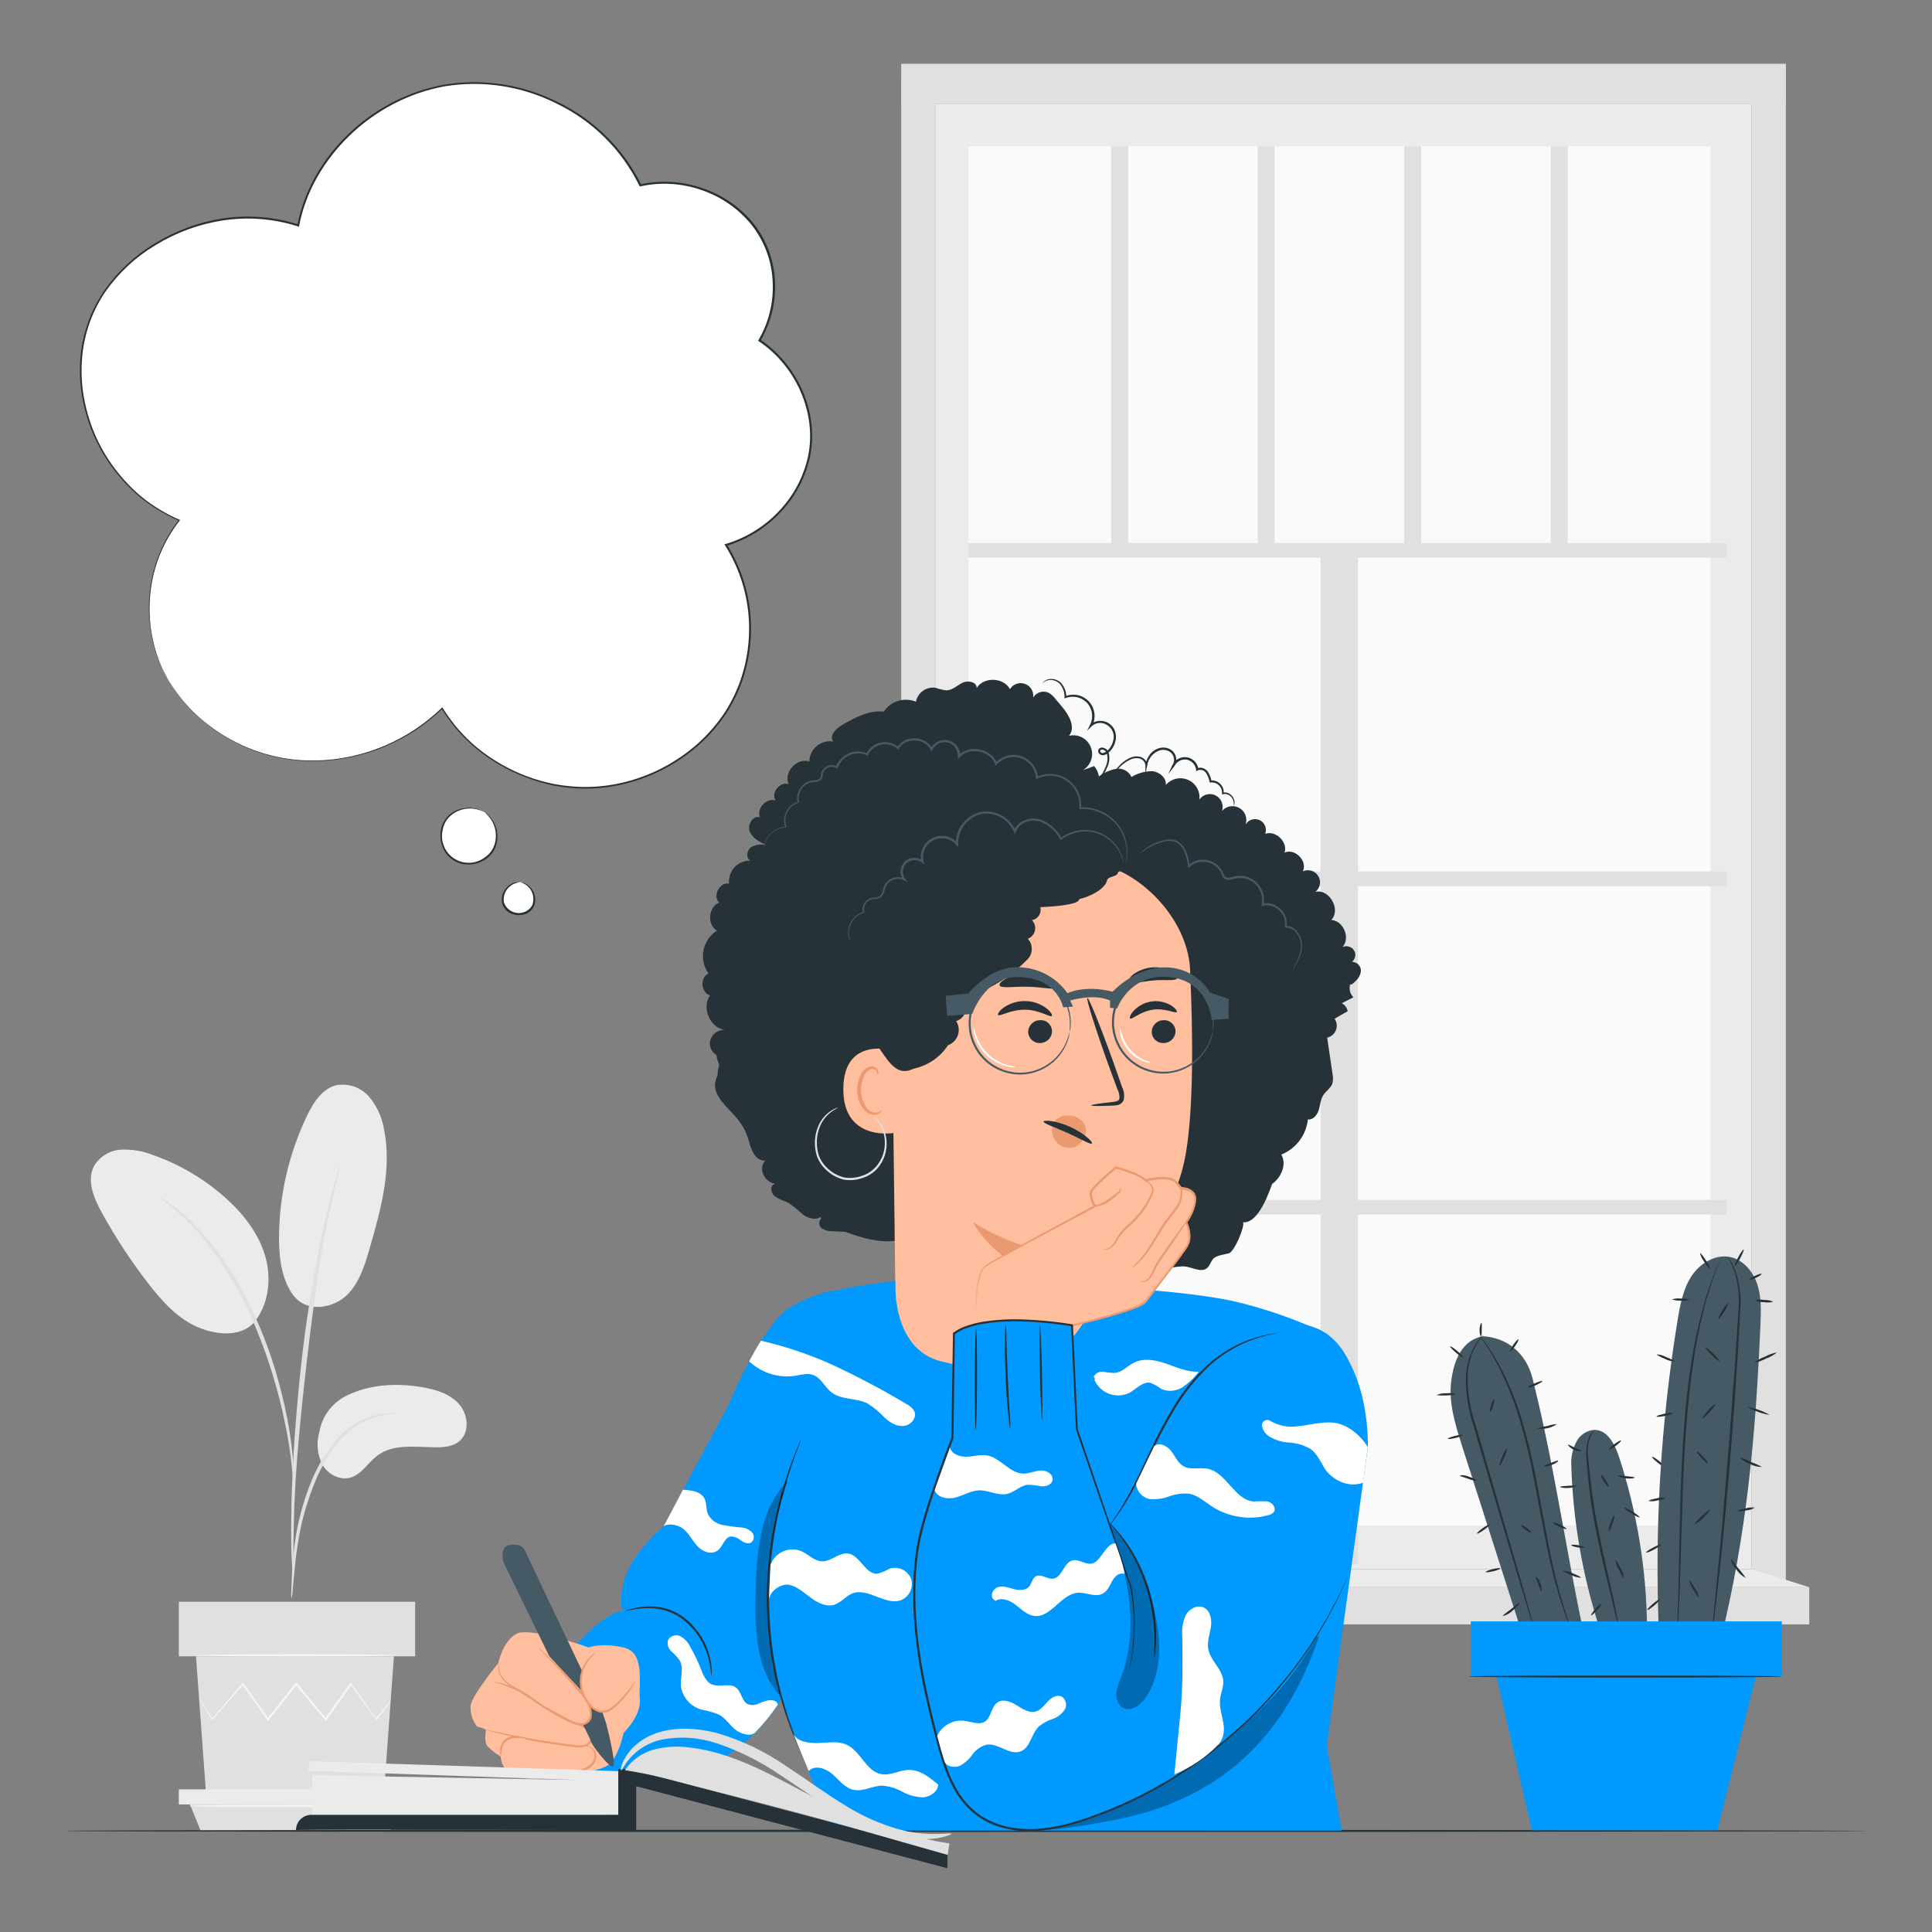 <?xml version="1.0" encoding="UTF-8"?>
<svg id="Layer_1" data-name="Layer 1" xmlns="http://www.w3.org/2000/svg" viewBox="0 0 1000 1000">
  <rect x="0" y="0" width="1000" height="1000" fill="#808080" stroke="none"/>
  <defs>
    <style>
      .cls-1 {
        fill: #000;
      }

      .cls-1, .cls-2, .cls-3, .cls-4, .cls-5, .cls-6, .cls-7, .cls-8, .cls-9, .cls-10, .cls-11 {
        stroke-width: 0px;
      }

      .cls-2 {
        fill: #e0e0e0;
      }

      .cls-3 {
        fill: #eb996e;
      }

      .cls-4 {
        fill: #455a64;
      }

      .cls-5 {
        fill: #f5f5f5;
      }

      .cls-6 {
        fill: #09f;
      }

      .cls-7 {
        fill: #ffbe9d;
      }

      .cls-8 {
        fill: #ebebeb;
      }

      .cls-9 {
        fill: #263238;
      }

      .cls-10 {
        fill: #fafafa;
      }

      .cls-12 {
        opacity: .3;
      }

      .cls-11 {
        fill: #fff;
      }
    </style>
  </defs>
  <path class="cls-8" d="M178.76,722.71c11.95-6.17,26.07-6.97,39.32-4.78,7.13,1.2,14.58,3.33,19.42,8.69,4.84,5.37,5.78,14.79.2,19.38-3.3,2.76-7.93,3.17-12.23,3.13-10.41-.13-21.94-1.95-30.24,4.34-4.74,3.56-7.91,9.5-13.56,11.25-5.65,1.76-11.8-1.56-14.75-6.52-2.7-5.21-3.29-11.27-1.65-16.9.66-3.93,2.22-7.66,4.56-10.88,2.34-3.23,5.4-5.87,8.93-7.71Z"/>
  <path class="cls-8" d="M151.34,669.81c7.32,10.45,21.53,7,28.13.61,6.6-6.39,9.36-15.62,11.91-24.42,5.8-20.14,11.64-41.28,7.32-61.78-1.04-6.21-3.77-12.02-7.89-16.79-2.09-2.34-4.76-4.1-7.74-5.09-2.98-.99-6.17-1.18-9.25-.56-7.17,1.89-11.62,8.93-14.84,15.6-9.49,19.72-14.46,41.31-14.56,63.2,0,10.17,1.17,20.83,6.91,29.24Z"/>
  <path class="cls-8" d="M131.25,684.8c7.95-9.43,9.45-23.18,5.93-34.98-3.52-11.8-11.51-21.86-20.73-30.04-10.83-9.63-23.43-17.06-37.11-21.88-5.29-2.14-10.98-3.11-16.68-2.85-2.85.16-5.61,1.02-8.05,2.5-2.44,1.48-4.48,3.53-5.94,5.97-3.91,7.45-.17,16.49,3.89,23.9,7.13,12.99,15.27,25.4,24.35,37.11,7.3,9.43,15.69,18.7,26.81,22.96,11.12,4.26,22.7,3.76,28.59-3.95"/>
  <path class="cls-2" d="M150.84,827.4c.41-1.55.63-3.14.67-4.74.33-3.45.76-7.8,1.26-13.03.64-6.37,1.61-12.71,2.91-18.99,1.69-7.65,4-15.16,6.91-22.44,2.84-7.27,6.69-14.1,11.45-20.29,3.88-5.04,8.83-9.15,14.49-12.04,3.84-1.9,7.95-3.18,12.19-3.8,1.59-.06,3.17-.29,4.71-.67-1.6-.16-3.2-.16-4.8,0-4.4.35-8.7,1.47-12.71,3.32-5.94,2.82-11.15,6.97-15.21,12.15-4.97,6.27-8.98,13.25-11.88,20.7-2.94,7.38-5.23,15.01-6.84,22.79-1.24,6.36-2.09,12.79-2.54,19.25-.41,5.5-.56,9.95-.63,13.04-.15,1.58-.15,3.18.02,4.76Z"/>
  <path class="cls-2" d="M151.74,817.43c.13-.72.17-1.45.13-2.17v-6.3c0-5.47,0-13.38.28-23.14.5-19.55,2.17-40.58,5.43-70.21,3.06-27.87,7.19-60.31,11.56-81.4.93-4.8,1.87-9.12,2.76-12.9.89-3.78,1.56-7.04,2.17-9.69.61-2.65,1.09-4.52,1.48-6.12.22-.7.35-1.44.39-2.17-.34.66-.6,1.35-.78,2.06-.48,1.59-1.06,3.58-1.82,6.04-.76,2.45-1.63,5.87-2.59,9.64-.96,3.78-2.02,8.06-3.04,12.86-5.41,24.93-9.47,50.14-12.17,75.51-3.13,29.68-4.65,56.75-4.78,76.32-.13,9.8,0,17.73.33,23.2.17,2.56.28,4.65.39,6.3,0,.73.09,1.46.26,2.17Z"/>
  <path class="cls-2" d="M151.87,765.18c.19-2.17.19-4.35,0-6.52-.24-4.22-.83-10.34-2-17.82-1.45-8.79-3.39-17.49-5.8-26.07-2.84-10.51-6.48-20.78-10.86-30.74-7.54-18.35-18.35-35.18-31.91-49.66-2.37-2.44-4.89-4.74-7.54-6.87-1.15-.98-2.17-1.93-3.19-2.72l-2.91-2c-1.75-1.32-3.6-2.51-5.54-3.54-.33.41,7.84,5.21,18.14,16.18,13.11,14.61,23.63,31.34,31.11,49.49,4.28,9.89,7.91,20.05,10.86,30.41,2.85,9.54,4.74,18.31,6.17,25.72,1.43,7.41,2.17,13.45,2.61,17.64.13,2.18.42,4.34.87,6.47Z"/>
  <path class="cls-2" d="M101.44,857.29l5.24,71.63h92l5.21-71.63h-102.45Z"/>
  <path class="cls-2" d="M214.87,829.07h-122.31v28.22h122.31v-28.22Z"/>
  <path class="cls-8" d="M92.56,926.16v7.82h120.31v-7.82h-120.31Z"/>
  <path class="cls-2" d="M103.94,947.75l-5.63-13.77h110.16l-6.56,13.77h-97.98Z"/>
  <path class="cls-5" d="M202.2,880.69c-.12.24-.26.47-.43.67l-1.37,1.83-5.37,6.84-.24.3-.22-.3-13.19-18.23h.76l-13.03,18.36-.41.59-.46-.54c-4.78-5.69-9.97-11.88-15.38-18.29h.89c-.26.35-.54.72-.85,1.06l-13.75,17.25-.46.56-.41-.59-13.03-18.36h.76l-15.99,18.21-.28.33-.22-.37-4.91-8.39-1.28-2.17c-.16-.25-.29-.52-.39-.8.21.21.39.44.54.7l1.41,2.17,5.26,8.23h-.5l15.71-18.4.39-.48.37.5,13.03,18.27h-.87l13.71-17.38.85-1.04.43-.57.46.54,15.21,18.34h-.85c4.74-6.52,9.12-12.73,13.03-18.25l.39-.54.37.54,12.9,18.4h-.48l5.58-6.67,1.48-1.74c.25-.24.52-.43.83-.59Z"/>
  <path class="cls-5" d="M205.18,856.81c0,.33-23.05.59-51.47.59s-51.49-.26-51.49-.59,23.05-.57,51.49-.57,51.47.17,51.47.57Z"/>
  <path class="cls-5" d="M209.83,934.76c0,.33-25.05.57-55.94.57s-55.96-.24-55.96-.57,25.05-.57,55.96-.57,55.94.24,55.94.57Z"/>
  <path class="cls-8" d="M906.53,53.7h-422.19v758.42h422.19V53.7Z"/>
  <path class="cls-10" d="M885.28,75.69h-384.09v713.84h384.09V75.69Z"/>
  <path class="cls-2" d="M924.37,818.97l-17.86-6.84V40.84h17.86v778.13Z"/>
  <path class="cls-2" d="M893.63,281.05h-392.43v7.6h392.43v-7.6Z"/>
  <path class="cls-2" d="M893.63,451.04h-392.43v7.6h392.43v-7.6Z"/>
  <path class="cls-2" d="M893.63,621.04h-392.43v7.6h392.43v-7.6Z"/>
  <path class="cls-2" d="M683.53,284.85v524.93h19.4V284.85h-19.4Z"/>
  <path class="cls-2" d="M583.96,75.69h-8.8v209.14h8.8V75.69Z"/>
  <path class="cls-2" d="M659.78,75.69h-8.8v209.14h8.8V75.69Z"/>
  <path class="cls-2" d="M735.6,75.69h-8.8v209.14h8.8V75.69Z"/>
  <path class="cls-2" d="M811.44,75.69h-8.8v209.14h8.8V75.69Z"/>
  <path class="cls-2" d="M484.34,40.84h-17.86v775.98h17.86V40.84Z"/>
  <path class="cls-2" d="M924.39,33h-457.91v20.7h457.91v-20.7Z"/>
  <path class="cls-2" d="M936.47,821.51h-482.65v19.27h482.65v-19.27Z"/>
  <path class="cls-8" d="M906.51,812.13l29.96,9.39h-482.65l30.52-9.39h422.17Z"/>
  <path class="cls-9" d="M966.27,947.66c0,.33-208.77.57-466.25.57s-466.29-.15-466.29-.57,208.73-.57,466.29-.57,466.25.35,466.25.57Z"/>
  <path class="cls-11" d="M84.56,347.18c-5.97-12.48-8.35-26.37-6.89-40.13,1.47-13.76,6.72-26.83,15.19-37.78-40.06-16.47-61.63-65.8-45.88-104.93,15.75-39.13,66.32-61.52,107.36-47.64,7.08-37.43,41.28-68.54,80.6-73.15,39.32-4.61,80.25,17.75,96.44,52.51,22.59-5.24,48.08,4.61,60.63,23.44,5.4,8.42,8.37,18.18,8.56,28.18.2,10-2.39,19.87-7.45,28.5,18.31,12.27,29,34.61,26.35,55.98-2.82,22.88-20.75,43.34-43.69,49.97,7.78,12.38,12.09,26.62,12.48,41.24.38,14.62-3.18,29.07-10.3,41.83-14.56,25.44-43.93,42.36-74.08,42.67-30.15.3-59.87-15.99-74.99-41.1-10.22,9.87-22.48,17.35-35.93,21.93-13.44,4.58-27.73,6.12-41.85,4.53-28.29-3.45-54.49-21.27-66.54-46.05Z"/>
  <path class="cls-9" d="M84.56,347.18s.5.87,1.41,2.59c1.37,2.53,2.89,4.98,4.54,7.34,2.71,3.86,5.73,7.49,9.04,10.86,4.58,4.51,9.62,8.52,15.05,11.95,6.82,4.34,14.2,7.72,21.94,10.04,9.23,2.78,18.85,4.02,28.48,3.65,23.81-.91,46.45-10.58,63.57-27.16l.35-.35.24.41c4.81,7.79,10.87,14.75,17.92,20.59,7.57,6.17,16.09,11.08,25.22,14.56,4.77,1.79,9.67,3.19,14.67,4.19,5.14.95,10.35,1.45,15.58,1.5,5.37.03,10.72-.46,15.99-1.48,5.4-1,10.69-2.53,15.79-4.56,5.24-2.03,10.27-4.57,15.01-7.58,4.88-3.02,9.44-6.54,13.6-10.49,4.24-4.03,8.06-8.5,11.38-13.32,3.32-4.96,6.07-10.27,8.21-15.84,4.3-11.52,5.95-23.86,4.85-36.11-1.17-12.65-5.3-24.85-12.06-35.61l-.39-.61.7-.2c10.34-3.07,19.7-8.79,27.16-16.6,7.74-7.97,13.1-17.95,15.45-28.81,4.58-22.03-6.08-46.53-25.44-59.48l-.43-.3.26-.46c5.28-9.04,7.81-19.43,7.28-29.89-.4-10.85-4.27-21.29-11.04-29.78-6.84-8.37-15.93-14.62-26.2-18.01-10.03-3.42-20.81-4.04-31.17-1.78h-.43l-.2-.41c-9.13-18.57-24.23-33.52-42.88-42.47-17.79-8.96-37.96-12.09-57.63-8.93-38.37,6.89-69,37.8-75.52,72.17l-.11.54-.54-.17c-12.55-4-25.85-5.06-38.87-3.08-12.37,1.91-24.24,6.26-34.91,12.82-10.17,6.08-18.94,14.23-25.77,23.92-6.25,9.16-10.28,19.64-11.77,30.63-1.34,10.22-.69,20.6,1.91,30.57,2.31,9.2,6.15,17.95,11.36,25.87,4.72,7.19,10.47,13.66,17.05,19.2,5.99,4.85,12.61,8.86,19.68,11.91l.33.15-.22.28c-7.31,9.3-12.24,20.23-14.36,31.87-1.53,8.48-1.64,17.16-.33,25.68.85,5.19,2.22,10.29,4.08,15.21.7,1.64,1.22,2.87,1.56,3.71l.52,1.24s-.8-1.63-2.17-4.89c-5.13-13.04-6.52-27.25-4.02-41.04,2.08-11.73,7.01-22.76,14.34-32.15v.41c-7.13-3.05-13.81-7.06-19.86-11.93-6.65-5.57-12.46-12.07-17.25-19.31-5.26-7.99-9.15-16.8-11.51-26.07-2.63-10.07-3.31-20.55-1.98-30.87,1.55-11.1,5.65-21.69,11.99-30.94,6.85-9.8,15.68-18.06,25.92-24.24,10.76-6.65,22.74-11.08,35.24-13.03,13.2-2.01,26.69-.94,39.41,3.13l-.65.39c6.52-34.76,37.47-66.02,76.32-72.84,19.9-3.21,40.3-.06,58.31,8.99,18.89,9.06,34.19,24.2,43.45,42.99l-.63-.3c10.56-2.32,21.55-1.69,31.78,1.8,10.44,3.41,19.7,9.71,26.7,18.18,6.9,8.68,10.86,19.33,11.3,30.41.5,10.72-2.15,21.35-7.6,30.59l-.17-.74c19.73,13.21,30.57,38.13,25.89,60.63-2.39,11.06-7.85,21.22-15.75,29.33-7.58,7.96-17.11,13.78-27.65,16.88l.3-.8c6.84,10.9,11.03,23.27,12.21,36.09,1.12,12.41-.56,24.91-4.93,36.58-2.17,5.64-4.97,11.02-8.34,16.03-3.36,4.88-7.23,9.39-11.54,13.47-12.5,11.68-28.04,19.58-44.84,22.81-5.33,1.02-10.74,1.51-16.16,1.48-5.28-.06-10.55-.58-15.75-1.54-5.04-1.04-9.99-2.5-14.8-4.35-9.21-3.51-17.8-8.49-25.44-14.73-7.11-5.91-13.2-12.94-18.05-20.81h.59c-17.26,16.67-40.08,26.36-64.07,27.2-9.69.35-19.38-.91-28.65-3.74-13.99-4.28-26.72-11.92-37.06-22.27-3.3-3.36-6.31-6.99-8.99-10.86-1.61-2.37-3.07-4.84-4.34-7.41-.93-1.63-1.43-2.52-1.43-2.52Z"/>
  <path class="cls-11" d="M269.98,456.69c2.13.41,4.02,1.64,5.26,3.42,1.24,1.78,1.74,3.97,1.39,6.11-.35,2.14-1.52,4.06-3.26,5.35-1.74,1.29-3.92,1.86-6.07,1.57-2.15-.29-4.11-1.4-5.45-3.1-1.34-1.7-1.97-3.86-1.75-6.02.22-2.16,1.28-4.15,2.94-5.54,1.66-1.39,3.8-2.08,5.97-1.92"/>
  <path class="cls-9" d="M269,456.69c0,.13-.74,0-1.93.39-1.7.51-3.22,1.51-4.35,2.89-.82.98-1.4,2.12-1.73,3.36-.32,1.23-.37,2.52-.14,3.77.49,1.45,1.38,2.72,2.57,3.69,1.19.96,2.62,1.57,4.14,1.75,1.52.18,3.05-.07,4.43-.73,1.38-.66,2.54-1.69,3.36-2.98.85-1.99.94-4.22.27-6.27-.67-2.05-2.06-3.79-3.92-4.9-1.09-.61-1.8-.72-1.78-.83.02-.11.19,0,.52,0,.5.06,1,.2,1.45.41,1.72.81,3.12,2.16,4,3.85.68,1.24,1.08,2.62,1.14,4.04.07,1.42-.19,2.83-.75,4.13-.75,1.55-2,2.8-3.56,3.54-1.66.76-3.49,1.04-5.3.83-1.81-.21-3.52-.92-4.96-2.04-1.36-1.09-2.29-2.63-2.63-4.34-.24-1.4-.16-2.83.23-4.2.4-1.36,1.1-2.62,2.05-3.67,1.24-1.44,2.92-2.42,4.78-2.8.51-.07,1.02-.07,1.52,0,.2,0,.4.05.59.13Z"/>
  <path class="cls-11" d="M251.19,420.72c3.06,2.22,5.12,5.56,5.75,9.28.63,3.73-.23,7.55-2.39,10.66-2.16,3.1-5.45,5.23-9.17,5.94-3.72.7-7.56-.08-10.7-2.17-3.14-2.1-5.34-5.34-6.12-9.04-.78-3.7-.08-7.56,1.96-10.74,2.03-3.19,5.23-5.45,8.92-6.31,3.68-.85,7.55-.23,10.78,1.74"/>
  <path class="cls-9" d="M250.17,420.07c0,.11-1.13-.59-3.28-1.15-3.05-.75-6.26-.55-9.19.59-2,.76-3.8,1.95-5.3,3.48-1.7,1.8-2.83,4.07-3.24,6.52-.68,2.77-.48,5.68.57,8.33,1.04,2.65,2.88,4.91,5.26,6.48,2.38,1.57,5.18,2.36,8.03,2.27,2.85-.09,5.6-1.05,7.87-2.77,2.04-1.34,3.65-3.25,4.63-5.5.83-1.97,1.22-4.1,1.13-6.23-.09-3.14-1.15-6.18-3.04-8.69-1.37-1.76-2.43-2.48-2.35-2.56.09-.09.28.13.78.48.71.52,1.35,1.13,1.91,1.8,1.76,2.14,2.91,4.72,3.34,7.46.43,2.74.11,5.54-.91,8.12-1.02,2.43-2.72,4.51-4.91,5.98-2.39,1.65-5.2,2.6-8.1,2.74-3.14.26-6.27-.54-8.9-2.28-2.62-1.74-4.59-4.31-5.57-7.31-1-2.72-1.22-5.67-.65-8.52.49-2.59,1.74-4.98,3.58-6.86,1.97-1.93,4.41-3.3,7.08-3.98,2.67-.68,5.47-.63,8.12.13.85.25,1.66.6,2.41,1.06.52.11.72.37.72.41Z"/>
  <path class="cls-9" d="M861.69,759.27c-.2.24-1.83-.74-3.65-2.17-1.83-1.43-3.13-2.83-2.93-3.06.2-.24,1.83.74,3.65,2.17,1.83,1.43,3.13,2.82,2.93,3.06Z"/>
  <path class="cls-4" d="M911.22,685.23c.3-6.91.5-14.01-1.69-20.57-2.2-6.56-7.26-12.62-14.03-14.03-7.73-1.59-15.66,3.3-19.99,9.91-4.32,6.6-5.84,14.62-7.13,22.42-8.83,53.78-12.07,108.32-9.69,162.76l31.65,4.45c13.9-56.75,18.36-106.49,20.88-164.93Z"/>
  <path class="cls-9" d="M891.04,650.39s0,.2-.15.52l-.52,1.43c-.5,1.33-1.22,3.15-2.17,5.45-.43,1.2-1.02,2.5-1.5,3.98-.48,1.48-.98,3.06-1.54,4.78-.57,1.72-1.13,3.56-1.76,5.52-.63,1.95-1.06,4.08-1.65,6.28-2.57,10.32-4.54,20.78-5.91,31.33-1.72,11.9-2.85,25.09-3.72,38.95-1.63,27.74-1.87,52.92-2.59,71.15-.35,9.1-.65,16.47-1,21.55-.17,2.48-.3,4.35-.41,5.84,0,.63,0,1.13-.13,1.52.01.17.01.35,0,.52-.03-.17-.03-.35,0-.52v-1.52c0-1.43.11-3.39.17-5.87.22-5.08.41-12.45.65-21.57.5-18.21.63-43.45,2.17-71.17.87-13.88,2.04-27.09,3.8-39.1,1.5-10.58,3.63-21.07,6.39-31.39.61-2.17,1.17-4.35,1.72-6.28l1.87-5.5,1.63-4.78c.5-1.48,1.13-2.76,1.59-3.93l2.32-5.41.63-1.39c.02-.13.06-.27.11-.39Z"/>
  <path class="cls-9" d="M894.04,650.41c1.64,1.94,2.95,4.15,3.87,6.52,2.42,6.54,3.41,13.51,2.89,20.47-.85,17.51-2.41,41.62-4.5,68.24-2.09,26.61-4.35,50.68-6.28,68.08-.93,8.69-1.74,15.73-2.35,20.6-.28,2.35-.52,4.21-.72,5.58l-.2,1.46c-.01.17-.06.33-.13.48-.03-.17-.03-.33,0-.5v-1.45c.13-1.39.28-3.26.5-5.63l1.98-20.62c1.67-17.38,3.87-41.47,5.95-68.09,2.09-26.61,3.78-50.73,4.82-68.17.59-6.86-.26-13.78-2.5-20.29-.91-2.32-2.03-4.55-3.34-6.67Z"/>
  <path class="cls-9" d="M916,732.35c-4.1-.65-8.04-2.06-11.62-4.17,4.09.69,8.03,2.1,11.62,4.17Z"/>
  <path class="cls-9" d="M919.8,700.01c-1.71,1.37-3.64,2.44-5.71,3.17-1.92,1.07-4,1.81-6.17,2.17,1.7-1.38,3.64-2.46,5.71-3.17,1.92-1.07,4-1.8,6.17-2.17Z"/>
  <path class="cls-9" d="M917.83,673.76c-1.53.44-3.14.52-4.71.24-1.6.06-3.19-.25-4.65-.89,1.53-.46,3.15-.55,4.71-.24,1.6-.08,3.19.23,4.65.89Z"/>
  <path class="cls-9" d="M885.15,656.88c-.26.15-1.65-1.56-3.08-3.87-1.04-1.31-1.79-2.83-2.17-4.45.26-.17,1.65,1.56,3.11,3.85,1.04,1.31,1.78,2.84,2.15,4.47Z"/>
  <path class="cls-9" d="M874.36,672.81c-2.96.67-6.04.61-8.97-.2,1.44-.52,2.98-.68,4.5-.48,2.48.07,4.48.35,4.48.67Z"/>
  <path class="cls-9" d="M866.6,704.68c-1.65-.08-3.27-.53-4.74-1.3-2.5-1.02-4.35-2.06-4.35-2.34,1.66.06,3.28.5,4.74,1.3,2.54,1,4.47,2.02,4.34,2.35Z"/>
  <path class="cls-9" d="M865.78,731.46c0,.3-1.74.96-4.02,1.43s-4.22.61-4.35.3c-.13-.3,1.74-.93,4.02-1.41,2.28-.48,4.28-.63,4.35-.33Z"/>
  <path class="cls-9" d="M862.13,775.3c0,.3-1.85.91-4.35,1.35-1.45.44-2.99.51-4.47.22,0-.3,1.87-.91,4.34-1.35,1.45-.44,2.99-.52,4.48-.22Z"/>
  <path class="cls-9" d="M859.71,799.51c.13.26-1.46,1.39-3.56,2.52-2.11,1.13-3.95,1.8-4.11,1.52-.15-.28,1.46-1.41,3.56-2.52,2.11-1.11,3.95-1.8,4.11-1.52Z"/>
  <path class="cls-9" d="M879.46,826.96c-.26.15-1.65-1.76-3.11-4.35-1.04-1.45-1.78-3.1-2.17-4.84.28-.15,1.67,1.76,3.11,4.34,1.06,1.44,1.81,3.09,2.17,4.85Z"/>
  <path class="cls-9" d="M885.17,781.32c.22.22-1.35,2.17-3.47,4.19-2.13,2.02-4.02,3.61-4.35,3.37-.33-.24,1.35-2.17,3.48-4.17,2.13-2,4.13-3.61,4.34-3.39Z"/>
  <path class="cls-9" d="M883.92,757.38c-.24.22-1.67-.98-3.22-2.65-1.54-1.67-2.61-3.17-2.39-3.39.22-.22,1.67.96,3.22,2.63s2.61,3.19,2.39,3.41Z"/>
  <path class="cls-9" d="M887.82,726.77c.24.22-1.06,2.04-2.89,4.08-1.82,2.04-3.5,3.52-3.74,3.3-.24-.22,1.06-2.02,2.89-4.06,1.82-2.04,3.5-3.52,3.74-3.32Z"/>
  <path class="cls-9" d="M890.04,704.57c-.24.22-2.04-1.19-4.04-3.17-2-1.98-3.45-3.74-3.24-3.95s2.02,1.19,4.04,3.15c2.02,1.95,3.45,3.76,3.24,3.97Z"/>
  <path class="cls-9" d="M894.36,674.54c-.32,1.63-1.02,3.17-2.02,4.5-1.39,2.32-2.72,4.08-3,3.91.34-1.63,1.03-3.16,2.02-4.5,1.39-2.35,2.74-4.06,3-3.91Z"/>
  <path class="cls-9" d="M902.51,646.74c.28.15-.52,2.17-1.78,4.5-1.26,2.33-2.5,4.11-2.78,3.95-.28-.15.52-2.17,1.78-4.5,1.26-2.32,2.52-4.11,2.78-3.95Z"/>
  <path class="cls-9" d="M911.77,659.36c.15.28-1.13,1.17-2.82,2-1.7.83-3.17,1.24-3.32.96-.15-.28,1.15-1.17,2.85-1.98,1.69-.8,3.17-1.26,3.3-.98Z"/>
  <path class="cls-9" d="M912,759.27c-2.16.03-4.3-.49-6.21-1.5-2.04-.69-3.88-1.87-5.37-3.43,2.02.59,3.97,1.39,5.82,2.39,1.99.67,3.92,1.52,5.76,2.54Z"/>
  <path class="cls-9" d="M908.23,780.39c-1.31.81-2.81,1.29-4.35,1.39-2.41.48-4.35.61-4.45.3-.11-.3,1.85-.93,4.35-1.41,1.44-.45,2.97-.55,4.45-.28Z"/>
  <path class="cls-9" d="M903.58,816.71c-1.98-.98-3.64-2.48-4.82-4.35-1.49-1.58-2.54-3.53-3.04-5.65,1.45,1.53,2.76,3.19,3.91,4.95,1.45,1.57,2.77,3.26,3.95,5.04Z"/>
  <path class="cls-9" d="M852.68,833.31c-.22-.24,1.09-1.67,2.87-3.19,1.78-1.52,3.41-2.58,3.61-2.35.2.24-1.09,1.67-2.87,3.19-1.78,1.52-3.41,2.58-3.61,2.35Z"/>
  <path class="cls-4" d="M838.03,754.12c-2.17-6.52-5.93-13.95-12.69-14.03-2.01.11-3.95.76-5.62,1.88-1.67,1.12-3.01,2.67-3.88,4.48-1.85,3.59-2.73,7.61-2.56,11.64.84,28.66,5.73,57.05,14.51,84.33h24.72c-.28-30-5.17-59.79-14.49-88.31Z"/>
  <path class="cls-4" d="M793.28,713.61c-3.45-13.82-13.75-21.29-25.72-21.98-10.86,1.93-15.21,12.69-16.47,23.7-1.26,11.02,2.17,21.99,5.5,32.59,10.85,33.93,21.71,67.87,32.59,101.8l30.76-3.37c-9.73-45.49-15.34-87.68-26.66-132.74Z"/>
  <path class="cls-9" d="M825.35,740.09c-.81,1.11-1.53,2.28-2.17,3.5-1.25,3.48-1.64,7.2-1.15,10.86.48,4.69,1.02,10.36,1.8,16.55.78,6.19,1.91,13.04,3.3,20.12,2.8,14.21,5.95,26.96,7.95,36.24,1.02,4.65,1.78,8.41,2.17,11.04.2,1.19.37,2.17.52,3.02.08.35.11.71.11,1.06-.16-.32-.28-.67-.35-1.02l-.72-2.98c-.65-2.76-1.54-6.52-2.61-10.86-2.17-9.23-5.47-21.94-8.28-36.19-1.39-7.13-2.48-13.95-3.24-20.2-.39-3.11-.65-6.1-.91-8.89-.26-2.78-.52-5.37-.65-7.73-.43-3.8.1-7.65,1.56-11.19.62-1.29,1.53-2.43,2.65-3.32Z"/>
  <path class="cls-9" d="M768.04,690.75c-1.36,1.57-2.6,3.24-3.71,5-2.85,4.91-4.46,10.43-4.69,16.1-.13,8.41,1.16,16.79,3.82,24.77,2.69,9.14,5.65,19.18,8.69,29.74,6.13,21.07,11.67,40.15,15.73,54.09,1.93,6.87,3.52,12.45,4.65,16.45.5,1.87.91,3.34,1.22,4.47.15.52.27,1.05.35,1.59-.25-.48-.44-.99-.57-1.52-.37-1.11-.82-2.59-1.41-4.35l-5-16.34c-4.15-13.92-9.8-32.98-16.05-54.03-3.08-10.56-6.02-20.6-8.69-29.76-2.64-8.1-3.85-16.6-3.58-25.11.3-5.77,2.06-11.37,5.11-16.27,1.1-1.83,2.5-3.46,4.15-4.82Z"/>
  <path class="cls-9" d="M813.22,843.02c-.28-.47-.51-.96-.7-1.48-.41-.98-1.06-2.43-1.76-4.34-1.45-3.78-3.35-9.34-5.28-16.34-1.93-6.99-3.89-15.4-5.74-24.81-1.85-9.41-3.74-19.75-5.8-30.59-2.06-10.84-4.52-21.07-7.28-30.22-2.39-8.12-5.39-16.04-8.97-23.7-2.41-5.16-5.18-10.15-8.28-14.92-1.06-1.74-2.02-2.98-2.61-3.87-.33-.43-.61-.9-.85-1.39.38.38.73.8,1.04,1.24.63.87,1.65,2.06,2.76,3.76,3.28,4.71,6.18,9.68,8.69,14.84,3.71,7.66,6.81,15.6,9.26,23.74,2.99,10,5.45,20.15,7.39,30.41,2.04,10.86,3.95,21.18,5.71,30.61,1.76,9.43,3.63,17.81,5.47,24.79,1.85,6.97,3.61,12.58,4.93,16.4.63,1.91,1.22,3.39,1.56,4.35.2.49.34,1,.43,1.52Z"/>
  <path class="cls-9" d="M757.17,742.8c0,.3-1.59.95-3.74,1.48-2.15.52-3.93.69-4,.39-.07-.3,1.61-.98,3.74-1.48,2.13-.5,3.93-.7,4-.39Z"/>
  <path class="cls-9" d="M753.92,721.73c-3.43.62-6.93.76-10.41.41,1.62-.75,3.39-1.09,5.17-.98,1.77-.24,3.56-.05,5.24.56Z"/>
  <path class="cls-9" d="M757.39,702.63c-.22.24-1.87-.85-3.74-2.43-1.87-1.59-3.19-3.04-3-3.28.2-.24,1.87.85,3.74,2.43,1.87,1.59,3.19,3.04,3,3.28Z"/>
  <path class="cls-9" d="M766.78,684.8c.3,0,.22,1.56.17,3.37s0,3.3-.37,3.37-.83-1.45-.76-3.39c.07-1.93.65-3.35.96-3.35Z"/>
  <path class="cls-9" d="M785.94,693.25c.26.17-.5,1.69-1.67,3.39-1.17,1.69-2.35,2.91-2.61,2.74-.26-.17.5-1.69,1.67-3.39,1.17-1.69,2.35-2.91,2.61-2.74Z"/>
  <path class="cls-9" d="M798.39,714.87c0,.28-1.48,1.22-3.56,2.17-2.09.95-3.87,1.3-3.97,1-.11-.3,1.48-1.19,3.54-2.04,2.06-.85,3.87-1.41,4-1.13Z"/>
  <path class="cls-9" d="M805.92,737.11c-2.99,2.02-6.62,2.84-10.19,2.3,1.62-.65,3.33-1.08,5.06-1.28,1.65-.57,3.38-.92,5.13-1.02Z"/>
  <path class="cls-9" d="M771.27,730.79c-.3,0,0-1.63.48-3.43.48-1.8,1.26-3.19,1.56-3.11.3.09,0,1.63-.48,3.43-.48,1.8-1.28,3.19-1.56,3.11Z"/>
  <path class="cls-9" d="M776.12,758.66c-.3-.13.33-2.17,1.39-4.63,1.06-2.46,2.17-4.35,2.41-4.17.24.17-.33,2.17-1.39,4.63-1.06,2.45-2.13,4.35-2.41,4.17Z"/>
  <path class="cls-9" d="M764.17,766.35c-1.5-.04-2.97-.37-4.34-.98-2.35-.74-4.35-1.41-4.19-1.72,1.54-.23,3.12,0,4.54.63,2.32.76,4.11,1.78,4,2.06Z"/>
  <path class="cls-9" d="M771.06,789.08c.18.24-1.13,1.5-2.95,2.78-1.82,1.28-3.41,2.17-3.58,1.89-.17-.28,1.13-1.52,2.93-2.8,1.8-1.28,3.41-2.09,3.61-1.87Z"/>
  <path class="cls-9" d="M776.57,811.8c0,.31-1.56.98-3.65,1.48-2.09.5-3.82.67-3.89.37-.07-.31,1.54-.96,3.63-1.48,2.09-.52,3.85-.67,3.91-.37Z"/>
  <path class="cls-9" d="M806.53,756.05c.17.26-1.24,1.39-3.26,2.17-2.02.78-3.8.85-3.87.54-.07-.3,1.54-.87,3.48-1.61,1.93-.74,3.43-1.37,3.65-1.11Z"/>
  <path class="cls-9" d="M810.81,791.38c-.13.28-1.78-.22-3.69-1.13-1.91-.91-3.37-1.87-3.24-2.17.13-.3,1.8.22,3.71,1.13,1.91.91,3.35,1.89,3.22,2.17Z"/>
  <path class="cls-9" d="M818.37,816.64c-1.71-.08-3.37-.54-4.89-1.32-2.58-1-4.6-2.06-4.5-2.37,1.71.08,3.39.53,4.91,1.33,2.59,1.02,4.58,2.06,4.48,2.37Z"/>
  <path class="cls-9" d="M777.79,836.44c-.15-.28,1.85-1.65,4.19-3.47,2.35-1.83,4.13-3.48,4.35-3.26.22.22-1.24,2.17-3.67,4.15-1.35,1.29-3.04,2.19-4.87,2.59Z"/>
  <path class="cls-9" d="M797.76,823.57c-.3,0-.74-1.65-1.52-3.63-.78-1.98-1.56-3.52-1.3-3.72.26-.2,1.54,1.17,2.37,3.3.83,2.13.76,4.02.46,4.04Z"/>
  <path class="cls-9" d="M792.48,793.21c-.19.24-1.48-.37-2.89-1.39-1.41-1.02-2.41-2.02-2.17-2.28.24-.26,1.46.37,2.87,1.37,1.41,1,2.37,2.04,2.19,2.3Z"/>
  <path class="cls-9" d="M839.03,745.63c.2.24-1.06,1.48-2.8,2.76-1.74,1.28-3.3,2.17-3.47,1.87-.17-.3,1.06-1.5,2.8-2.78,1.74-1.28,3.35-2.15,3.48-1.85Z"/>
  <path class="cls-9" d="M846.05,764.77c0,.3-1.93.72-4.34.43s-4.35-1.06-4.17-1.37,1.98,0,4.35.26c2.37.26,4.15.35,4.17.67Z"/>
  <path class="cls-9" d="M815.9,769.07c0,.3-1.76.96-4.13,1.11-2.37.15-4.24-.26-4.22-.57s1.89-.41,4.15-.57c2.26-.15,4.13-.28,4.19.02Z"/>
  <path class="cls-9" d="M818.48,750.93c0,.3-1.87.35-3.89-.59-2.02-.93-3.17-2.35-2.95-2.56.22-.22,1.59.7,3.43,1.54,1.85.85,3.45,1.28,3.41,1.61Z"/>
  <path class="cls-9" d="M848.66,785.36c-.17.26-2.06-.63-4.22-1.98-2.15-1.35-3.78-2.67-3.61-2.95.17-.28,2.04.63,4.19,2,2.15,1.37,3.78,2.67,3.63,2.93Z"/>
  <path class="cls-6" d="M922.26,839.22h-160.96v28.52h160.96v-28.52Z"/>
  <path class="cls-6" d="M773.32,862.07l19.57,85.25h95.93l21.42-85.25h-136.93Z"/>
  <path class="cls-9" d="M922.17,867.76c0,.33-36.3.57-81.08.57s-81.1-.24-81.1-.57,36.3-.48,81.08-.48,81.1.17,81.1.48Z"/>
  <path class="cls-9" d="M832.67,769.7c-.28.15-1.37-1.13-2.48-2.87-1.11-1.74-1.76-3.3-1.48-3.48.28-.17,1.35,1.13,2.45,2.87,1.11,1.74,1.76,3.3,1.5,3.47Z"/>
  <path class="cls-9" d="M832.71,792.64c-.07-1.49.22-2.99.85-4.34.76-2.3,1.63-4.08,1.91-3.98.28.11,0,2.04-.85,4.35-.85,2.3-1.61,4.08-1.91,3.97Z"/>
  <path class="cls-9" d="M840.57,816.73c-.28.13-1.48-1.78-2.69-4.35-.9-1.45-1.46-3.08-1.65-4.78.28-.13,1.48,1.78,2.67,4.35.91,1.45,1.48,3.08,1.67,4.78Z"/>
  <path class="cls-9" d="M823.56,836.13c-.22-.22.74-1.7,2.17-3.35,1.43-1.65,2.76-2.8,3-2.59.24.22-.72,1.69-2.17,3.32-1.45,1.63-2.76,2.8-3,2.61Z"/>
  <path class="cls-9" d="M820,800.92c0,.32-1.61.3-3.45,0-1.85-.31-3.32-.85-3.26-1.15s1.59-.3,3.45,0c1.87.3,3.32.85,3.26,1.15Z"/>
  <path class="cls-9" d="M704.41,501.99c-.15-1.13-.7-2.16-1.54-2.92-.84-.76-1.93-1.2-3.07-1.23.7-.58,1.21-1.34,1.49-2.21.28-.86.3-1.78.07-2.66-.22-.62-.56-1.19-1-1.67-.44-.48-.98-.87-1.58-1.13-.6-.27-1.24-.41-1.9-.42-.65,0-1.31.12-1.91.37,4.08-4.74.35-13.58-5.89-13.95,5.1-5.37-.96-16.14-8.21-14.58,1.2-.95,2.01-2.31,2.28-3.82.26-1.51-.03-3.06-.84-4.37-.8-1.31-2.06-2.27-3.52-2.71-1.47-.44-3.04-.33-4.44.31,2.59-5.28-4.11-12.14-9.45-9.69,1.78-5.47-4.56-11.66-10.02-9.73.49-1.32.47-2.78-.07-4.09-.53-1.31-1.54-2.37-2.81-2.97-1.28-.61-2.73-.71-4.08-.3-1.35.42-2.5,1.32-3.21,2.54.54-1.58.52-3.29-.06-4.85-.59-1.56-1.7-2.87-3.14-3.7-1.45-.83-3.14-1.13-4.78-.85-1.64.28-3.14,1.13-4.23,2.39.51-1.51.45-3.15-.15-4.63-.61-1.47-1.72-2.68-3.14-3.4-1.42-.72-3.06-.9-4.6-.51-1.54.39-2.9,1.32-3.81,2.63.24-2.11-.21-4.24-1.27-6.07-1.06-1.84-2.69-3.28-4.63-4.13-1.95-.84-4.11-1.04-6.18-.56-2.07.48-3.92,1.61-5.3,3.22.41-3.74-3.37-6.84-7.1-7.17-3.77.04-7.45,1.09-10.69,3.02-.68-1.48-1.83-2.69-3.27-3.45-1.44-.76-3.09-1.03-4.7-.76-3.21.62-6.24,1.97-8.86,3.93-.31-1.98-1.16-3.84-2.45-5.37l-5.93,2.17c2.02-1.16,3.55-3.02,4.31-5.22.76-2.2.71-4.6-.15-6.77-.86-2.16-2.48-3.94-4.55-5.02-2.07-1.07-4.45-1.36-6.72-.82,3.65-4.34,0-10.86-3.76-15.21l-3.24-3.85c-.9-1.24-2.04-2.3-3.34-3.11-1.42-.72-3.05-.87-4.58-.43-1.53.44-2.82,1.45-3.63,2.82.22-1.49-.08-3.01-.85-4.3-.77-1.29-1.96-2.28-3.38-2.79-1.42-.51-2.96-.52-4.38-.02-1.42.5-2.62,1.47-3.4,2.76-3.24-6.17-13.56-6.52-17.23-.63.13-3.15-4.5-4.06-7.32-2.69-2.82,1.37-5.28,3.95-8.41,3.95-1.88-.27-3.74-.72-5.54-1.33-2.29-.35-4.63.21-6.53,1.55-1.89,1.34-3.2,3.36-3.64,5.64-2.94-1.2-6.2-1.35-9.23-.42-3.03.93-5.64,2.89-7.39,5.54-7.71-.85-15.03,3.15-21.72,6.99-3.19,1.83-6.82,5.82-4.34,8.5-1.52-.26-3.08-.19-4.57.21-1.49.4-2.88,1.12-4.06,2.1-1.19.99-2.15,2.22-2.81,3.61-.66,1.39-1.02,2.91-1.04,4.46-6.32-2.32-13.56,5.58-10.67,11.69-4.47-1.61-9.34,4.35-6.84,8.47-4.74-1.56-9.99,4.15-8.06,8.69-3.58-1.22-6.67,3.82-5.28,7.34,1.39,3.52,5.13,5.43,8.56,7.02-2.72-.65-5.58-.23-7.99,1.17-2.17,1.65-2.67,5.67-.2,6.93-1.54-.06-3.08.21-4.5.8-1.43.59-2.71,1.48-3.76,2.61s-1.84,2.47-2.33,3.94c-.48,1.46-.64,3.02-.47,4.55-4.87-1.06-8.69,6.39-5.17,9.8-5.6,2.17-6.34,11.43-1.17,14.51-1.78,1.14-3.31,2.63-4.49,4.37-1.19,1.75-2.01,3.72-2.42,5.79-.4,2.07-.39,4.21.05,6.27.44,2.07,1.29,4.02,2.51,5.75-4.5,2-3.91,9.99.82,11.32-4.52,6.39,0,16.88,7.84,17.92-1.93-.16-3.85.44-5.34,1.68s-2.44,3.02-2.63,4.95c-.03,1.29.29,2.56.91,3.68.62,1.12,1.53,2.07,2.63,2.73v.76c.17,1.48,1.04,2.87,1.32,4.35v.35c-.48,1.15-.73,2.38-.76,3.63-.02.28-.02.55,0,.83-.58,1.45-1.02,2.95-1.33,4.47-.89,7.06,6.67,12.67,11.52,18.55,2.67,3.23,4.65,6.98,5.8,11.01,1.28,4.63,3.34,11.04,8.69,10.6-3.89,3.74-.67,11.21,5.13,11.99-2.78.59-2.56,4.5-.43,6.3,2.13,1.8,5.21,2.43,7.71,3.87,2.51,1.84,4.93,3.81,7.23,5.91,2.54,1.82,6.52,2.87,8.86,1.11.11.32.24.62.41.91-.35.32-.62.73-.8,1.17-.18.44-.26.92-.23,1.4.03.48.16.94.39,1.36.23.42.55.78.94,1.06,1.66,1.05,3.6,1.57,5.56,1.48l6.52.33c8.69,3.17,17.68,5.8,26.61,4.54,1.8,1.86,4.16,3.1,6.71,3.53,2.56.43,5.18.03,7.5-1.14,2.6,1.74,5.56,2.87,8.66,3.3,3.1.43,6.25.14,9.22-.84,2.75-.9,5.2-2.54,7.08-4.74,1.88-2.2,3.12-4.87,3.59-7.73l7.78-.98,27.79,10.49c5.76,2.17,12.27,4.35,17.94,2.41,2,1.78,4.52,2.9,7.18,3.19,2.67.29,5.36-.26,7.7-1.58,2.79,2.18,6.14,3.52,9.66,3.87,3.52.35,7.07-.3,10.24-1.87,1.16,1.94,2.83,3.52,4.83,4.58,2,1.06,4.25,1.55,6.51,1.42,2.06-.33,4.13-.54,6.21-.63,4.06.26,8.54,3.28,11.75,1.2,1.89-1.24,2.17-3.72,3.76-5.26,1.59-1.54,5.1-1.98,7.86-2.63,2.76-.65,8.32-13.64,7.41-16.1,6.52.65,11.73-10.38,15.01-19.83,4.78-3.41,7.67-10.1,4.78-15.21,3.72-1.5,6.96-3.99,9.38-7.19,2.42-3.2,3.92-7,4.35-10.99,2.7.35,4.82-2.3,5.63-4.89.8-2.59.89-5.45,2.37-7.71,1.48-2.26,3.78-3.52,4.65-5.89.45-1.65.49-3.39.11-5.06-.93-6.26-1.85-12.53-2.76-18.79,1.02-.22,1.96-.69,2.75-1.37.79-.68,1.4-1.54,1.78-2.5.38-.97.51-2.02.39-3.05-.12-1.03-.5-2.02-1.1-2.87l6.78-3.89c-.17-.87-.53-1.69-1.05-2.41s-1.19-1.31-1.97-1.74l5.98-3.04c-.85-.87-1.46-1.95-1.75-3.13-.29-1.18-.26-2.42.09-3.58l-11.19-3.48,11.77,3.63c2.58-1.8,5.15-4.5,4.95-7.71Z"/>
  <path class="cls-7" d="M568.78,688.47l-.69-37.37s37.15-5.5,45.62-53.66c4.24-23.9,3.74-63.35,2.28-95.59-1.3-29.02-32.02-58.5-60.94-55.96l-78.6,13.51c-4.3.73-8.2,2.97-11.01,6.3-2.81,3.34-4.34,7.56-4.33,11.92l2.59,212.44c.17,13.82,5.77,27.02,15.61,36.74,9.83,9.72,23.1,15.16,36.92,15.16,6.98,0,13.9-1.38,20.34-4.08,6.44-2.7,12.28-6.66,17.17-11.64,4.89-4.98,8.74-10.89,11.33-17.38,2.58-6.49,3.85-13.43,3.72-20.41Z"/>
  <path class="cls-9" d="M608.47,533.73c-.01,1.62-.65,3.16-1.79,4.31-1.14,1.15-2.68,1.81-4.29,1.84-.79.05-1.58-.06-2.33-.32s-1.43-.67-2.02-1.2c-.59-.53-1.06-1.17-1.39-1.89s-.52-1.49-.54-2.28c0-1.61.64-3.16,1.78-4.31,1.13-1.15,2.67-1.81,4.28-1.84.79-.05,1.58.05,2.33.31.75.26,1.44.67,2.03,1.2s1.06,1.18,1.4,1.89c.33.72.52,1.5.55,2.29Z"/>
  <path class="cls-9" d="M609.1,523.8c-.63,1-5.87-2.17-12.47-1.17-6.6,1-10.86,5.35-11.71,4.54-.41-.35.11-2.06,1.95-4.08,2.45-2.57,5.7-4.23,9.21-4.74,3.5-.49,7.06.24,10.08,2.06,2.3,1.46,3.24,2.93,2.93,3.39Z"/>
  <path class="cls-9" d="M544.53,533.73c-.01,1.62-.65,3.16-1.79,4.31-1.14,1.15-2.68,1.81-4.29,1.84-.79.05-1.58-.06-2.32-.33-.74-.26-1.43-.67-2.01-1.2-.58-.53-1.06-1.17-1.39-1.89-.33-.72-.52-1.49-.55-2.28.01-1.62.65-3.16,1.79-4.31,1.14-1.15,2.68-1.81,4.29-1.84.79-.05,1.58.05,2.33.31.75.26,1.43.67,2.02,1.2.59.53,1.06,1.18,1.39,1.89.33.72.51,1.5.54,2.29Z"/>
  <path class="cls-9" d="M544.4,525.86c-.89.93-6.19-3.15-13.77-3.24-7.58-.09-13.19,3.69-14.01,2.74-.39-.41.5-2.17,2.95-3.87,3.3-2.27,7.23-3.44,11.23-3.34,3.93.06,7.73,1.38,10.86,3.76,2.39,1.85,3.15,3.54,2.74,3.95Z"/>
  <path class="cls-9" d="M564.89,572.14c0-.37,4.13-1.02,10.86-1.76,1.7-.15,3.33-.46,3.63-1.61.17-1.75-.19-3.52-1.04-5.06l-4.8-13.04c-6.67-18.57-11.45-33.85-10.71-34.11.74-.26,6.76,14.58,13.42,33.17,1.61,4.56,3.14,8.91,4.58,13.04,1.04,2.07,1.31,4.44.76,6.69-.25.59-.64,1.12-1.13,1.55-.49.42-1.07.73-1.7.89-.95.25-1.93.37-2.91.35-6.76.32-10.95.28-10.97-.11Z"/>
  <path class="cls-3" d="M568.09,651.1c-22.75-.07-45.03-6.45-64.37-18.44,0,0,16.16,33.74,64.59,30.07l-.22-11.62Z"/>
  <path class="cls-9" d="M547.79,511c-.91,1.69-7.39,0-15.21-.26-7.82-.26-14.45,1.06-15.21-.7-.35-.82.98-2.37,3.76-3.74,3.65-1.7,7.66-2.5,11.69-2.33,4.03.08,7.99,1.13,11.54,3.04,2.58,1.5,3.8,3.13,3.43,3.98Z"/>
  <path class="cls-9" d="M609.4,506.33c-1.13,1.63-6.32.59-12.38,1.13-6.06.54-11.08,2.17-12.4.69-.61-.72,0-2.3,2.17-3.95,2.89-2.02,6.26-3.23,9.78-3.49,3.51-.26,7.03.43,10.19,2.01,2.28,1.33,3.15,2.8,2.65,3.61Z"/>
  <path class="cls-7" d="M465.24,544.48c-.69-.33-28.48-9.71-28.74,19.01-.26,28.72,28.61,23.07,28.68,22.24.07-.82.07-41.25.07-41.25Z"/>
  <path class="cls-3" d="M456.4,574.79c-.13-.11-.5.33-1.35.72-1.21.48-2.55.48-3.76,0-3.02-1.15-5.52-6-5.63-11.17-.05-2.46.46-4.91,1.48-7.15.28-.9.77-1.71,1.43-2.37.66-.66,1.48-1.15,2.37-1.43.57-.15,1.18-.09,1.72.17.54.25.96.69,1.21,1.22.39.8.2,1.39.35,1.43.15.04.63-.48.39-1.67-.15-.71-.54-1.35-1.11-1.8-.78-.61-1.77-.88-2.76-.76-1.17.21-2.28.73-3.2,1.48-.92.76-1.63,1.75-2.06,2.86-1.25,2.48-1.88,5.22-1.82,8,.13,5.78,3.04,11.23,7.19,12.47.77.23,1.58.29,2.37.16.79-.12,1.55-.43,2.21-.88.89-.61,1.11-1.24.96-1.28Z"/>
  <path class="cls-9" d="M419.49,608.59c13.82,5.21,11.88-62.41,24.18-70.58,12.3-8.17,14.53,25.35,31.04,13.99,10.73-7.39,3.74-12.56,10.12-23.9,8.47-15.01,31.65-16.25,40.21-31.22,4.95-8.69,3.63-20.03,9.04-28.46,5.08-7.93,14.86-11.36,24.11-13.04,9.25-1.67,18.99-2.37,27.24-6.87,8.26-4.5,14.62-14.51,11.19-23.29-39.55-1.69-79.17,1.32-118.01,8.97-8.99,1.78-18.53,4.13-24.76,10.86-6.52,7.1-8.06,17.38-9.17,27.09-5.47,46.93-10.93,93.91-16.38,140.95"/>
  <path class="cls-9" d="M539.5,353.7s.3-.3.98-.78c.99-.65,2.16-.99,3.35-.98.91,0,1.82.2,2.65.57.83.37,1.58.92,2.19,1.6,1.57,1.9,2.39,4.3,2.33,6.76v.65l.63-.24c1.75-.66,3.65-.82,5.49-.48,1.84.34,3.55,1.18,4.96,2.42,1.58,1.49,2.64,3.44,3.03,5.57.39,2.13.09,4.34-.86,6.29l-1.61,3.22,2.54-2.54c1.01-.87,2.27-1.41,3.6-1.54,1.33-.13,2.67.15,3.83.8,1.46.75,2.62,1.99,3.28,3.5.66,1.51.77,3.2.33,4.78-.34,1.55-1.05,3-2.06,4.22-.4.59-.92,1.1-1.52,1.5-.6.39-1.27.66-1.98.79-.27-.02-.54-.12-.75-.28-.22-.17-.38-.39-.46-.65-.11-.46.22-.83.78-.91.61,0,1.2.18,1.69.55.49.37.84.88,1,1.47.6,2.42.32,4.98-.8,7.21-1.39,3.44-3.44,6.57-6.04,9.21-1.85,1.87-3.06,2.69-3,2.78.07.09.35-.15.93-.54.84-.58,1.64-1.21,2.39-1.91,2.8-2.58,5.02-5.73,6.52-9.23,1.26-2.41,1.6-5.2.96-7.84-.23-.81-.73-1.51-1.41-2.01-.68-.49-1.51-.74-2.35-.71-.5.04-.97.27-1.3.65-.19.21-.32.45-.38.72-.06.27-.06.55.01.82.13.48.41.92.8,1.23.39.32.87.5,1.37.52.93,0,1.83-.32,2.56-.89.69-.5,1.32-1.08,1.87-1.74,1.14-1.37,1.93-2.98,2.32-4.71.43-1.81.31-3.69-.35-5.43-.48-1.17-1.23-2.22-2.19-3.04-.96-.83-2.1-1.42-3.33-1.73-1.23-.31-2.51-.32-3.75-.05-1.24.28-2.39.84-3.37,1.65l.93.68c1.04-2,1.44-4.28,1.14-6.52-.3-2.24-1.28-4.33-2.81-5.99-1.53-1.66-3.53-2.81-5.74-3.3-2.2-.48-4.5-.28-6.59.59l.63.41c.03-2.66-.93-5.24-2.69-7.23-.69-.73-1.52-1.31-2.45-1.68-.93-.38-1.93-.54-2.93-.49-1.27.02-2.49.48-3.47,1.28-.25.2-.48.44-.68.7-.19.22-.24.32-.22.32Z"/>
  <path class="cls-9" d="M638.56,416.98c.14-.19.25-.4.32-.63.18-.67.18-1.37,0-2.04-.25-1.09-.84-2.08-1.67-2.82-.56-.55-1.26-.95-2.02-1.16-.76-.21-1.56-.21-2.33-.02l.46.41c.13-.84.07-1.7-.19-2.51-.25-.81-.68-1.56-1.27-2.18-.65-.77-1.47-1.35-2.41-1.71-.94-.36-1.95-.47-2.94-.33l.56.37c-.28-1.78-.94-3.48-1.93-4.98-.62-.82-1.48-1.44-2.45-1.78-.52-.2-1.08-.28-1.63-.25-.56.04-1.1.2-1.58.46l.82.41c-.16-1.54-.83-2.99-1.9-4.12-1.07-1.13-2.48-1.87-4.01-2.12-1.53-.25-3.11.02-4.47.75s-2.46,1.9-3.1,3.31l-2.17,4.63,3.15-4.02c.46-.59.78-1.29.93-2.02.24-1.16.15-2.37-.25-3.49-.41-1.12-1.12-2.1-2.05-2.83-.91-.65-1.96-1.09-3.07-1.27-1.11-.19-2.24-.12-3.32.19-2.03.55-3.8,1.79-5.02,3.5-1.09,1.55-1.84,3.33-2.17,5.19l1.02.11c-.11-1.04-.55-2.02-1.25-2.8s-1.62-1.32-2.64-1.55c-1.77-.4-3.63-.16-5.24.67-2.56,1.23-4.79,3.03-6.52,5.28-1.16,1.43-1.84,3.18-1.95,5.02-.02.48.02.96.11,1.43,0,.3.13.46.17.46s0-.68,0-1.87c.26-1.73,1.01-3.36,2.17-4.67,1.74-2.08,3.94-3.75,6.41-4.87,1.43-.71,3.07-.9,4.63-.54.82.19,1.56.63,2.11,1.25.56.63.9,1.41,1,2.24v4.74l.95-4.65c.26-1.78,1.01-3.44,2.16-4.82,1.15-1.38,2.66-2.41,4.36-2.98.91-.26,1.87-.31,2.8-.15.93.16,1.82.52,2.59,1.07.76.6,1.33,1.39,1.66,2.3.33.9.4,1.89.21,2.83-.12.56-.37,1.09-.72,1.54l1,.61c.58-1.19,1.53-2.16,2.7-2.76,1.18-.61,2.51-.82,3.82-.61,1.22.29,2.32.94,3.17,1.87.84.93,1.39,2.08,1.57,3.32v.85l.74-.46c.76-.33,1.61-.39,2.4-.16.79.23,1.48.73,1.94,1.42.93,1.37,1.55,2.93,1.82,4.56l.11.43h.46c.78-.1,1.57-.02,2.31.23.74.25,1.42.66,1.99,1.2.57.54,1,1.2,1.28,1.94.28.73.39,1.52.32,2.3v.56l.54-.17c.65-.17,1.32-.17,1.97-.01.65.16,1.25.48,1.74.92.79.65,1.36,1.52,1.65,2.5.24.8.28,1.64.13,2.45Z"/>
  <path class="cls-4" d="M440.15,486.78c-.57-1.48-.82-3.06-.74-4.65.15-1.9.77-3.73,1.8-5.32,1.34-2.17,3.48-3.73,5.95-4.35h.35l-.11-.35c-.27-1-.25-2.06.06-3.04.31-.99.89-1.87,1.68-2.54.87-.75,1.98-1.17,3.13-1.19,1.39.1,2.77-.3,3.89-1.13.94-1.09,1.58-2.41,1.85-3.82.22-1.03.68-1.99,1.32-2.81.65-.83,1.47-1.5,2.41-1.96.94-.46,1.98-.71,3.03-.72,1.05,0,2.09.22,3.04.67l2,1.04-1.35-1.78c-.86-1.19-1.26-2.65-1.12-4.11.13-1.46.79-2.82,1.84-3.84,1.06-1.01,2.45-1.61,3.91-1.69,1.46-.07,2.91.38,4.06,1.29l1.3,1.11-.41-1.67c-.51-2.12-.29-4.35.61-6.34.91-1.98,2.46-3.61,4.4-4.61,1.94-1,4.16-1.32,6.3-.91,2.14.41,4.09,1.53,5.52,3.17l1.11,1.28v-1.72c-.1-3.08.75-6.11,2.43-8.69,1.53-2.4,3.7-4.33,6.26-5.58,2.49-1.21,5.28-1.64,8.02-1.24,2.64.38,5.13,1.42,7.24,3.04,2.12,1.62,3.78,3.75,4.84,6.19l.54,1.41.5-1.43c.47-1.19,1.2-2.27,2.13-3.15.94-.88,2.05-1.54,3.28-1.93,2.35-.86,4.92-.9,7.3-.13,4.4,1.71,8.04,4.96,10.23,9.15l.26.46.43-.32c2.26-1.72,4.86-2.95,7.62-3.62,2.76-.67,5.63-.75,8.43-.25,4.3.82,8.2,3.04,11.1,6.32,1.87,2.07,3.31,4.49,4.24,7.12.61,1.8.76,2.83.83,2.8-.07-.98-.26-1.95-.57-2.89-1.09-3.51-3.1-6.67-5.82-9.15-2.72-2.48-6.05-4.19-9.65-4.95-2.91-.56-5.91-.51-8.79.16-2.89.67-5.61,1.93-7.98,3.71l.7.13c-2.28-4.41-6.09-7.85-10.71-9.67-2.6-.86-5.42-.82-8,.11-1.38.45-2.64,1.2-3.69,2.19-1.06.99-1.88,2.2-2.41,3.55h1.06c-1.13-2.65-2.92-4.96-5.2-6.7s-4.98-2.87-7.83-3.27c-2.96-.45-5.99.01-8.69,1.33-2.75,1.36-5.08,3.44-6.73,6.02-1.81,2.79-2.72,6.06-2.61,9.39l1.04-.41c-1.59-1.89-3.77-3.18-6.2-3.66-2.42-.48-4.94-.12-7.13,1.01-2.19,1.14-3.93,2.99-4.93,5.25-1,2.26-1.2,4.79-.56,7.18l.89-.57c-1.34-1.15-3.06-1.76-4.83-1.72-1.77.05-3.46.75-4.73,1.97-1.28,1.22-2.06,2.88-2.19,4.64-.13,1.76.41,3.51,1.5,4.91l.63-.76c-1.48-.69-3.13-.91-4.74-.64-1.61.28-3.09,1.04-4.26,2.18-2.45,2.17-1.98,5.76-3.71,7.39-.98.69-2.17,1.02-3.37.93-1.32.05-2.58.56-3.56,1.43-.89.77-1.54,1.78-1.87,2.91-.33,1.13-.33,2.33,0,3.46l.24-.43c-2.62.7-4.86,2.4-6.23,4.74-1.04,1.68-1.63,3.59-1.72,5.56-.05,1.21.14,2.42.54,3.56.16.35.36.67.59.98Z"/>
  <path class="cls-4" d="M669.1,502.12c.4-.53.76-1.09,1.06-1.67.97-1.6,1.81-3.28,2.52-5.02,1.19-2.73,1.53-5.76,1-8.69-.43-1.84-1.32-3.54-2.58-4.95-.71-.81-1.58-1.46-2.56-1.9-.98-.45-2.04-.69-3.11-.7l.48.57c.3-1.61.2-3.26-.29-4.82-.49-1.56-1.36-2.97-2.53-4.11-1.21-1.35-2.75-2.35-4.47-2.9-1.72-.55-3.56-.63-5.32-.23l.7.67c.35-1.73.35-3.51-.03-5.24-.37-1.72-1.11-3.35-2.14-4.78-1.12-1.51-2.56-2.75-4.22-3.63-1.66-.87-3.5-1.36-5.38-1.42-1.47-.04-2.94.15-4.34.59-1.33.35-2.76.65-3.61,0-.85-.65-1.02-2.17-1.78-3.43-.73-1.23-1.71-2.31-2.87-3.15-2.13-1.6-4.75-2.42-7.42-2.33-2.67.1-5.22,1.11-7.23,2.87l.87.3c-.34-2.61-1.02-5.17-2.02-7.6-.88-2.31-2.57-4.22-4.76-5.37-2-.83-4.22-.97-6.3-.39-1.74.4-3.43.96-5.06,1.67-2.27,1-4.39,2.33-6.28,3.93-.65.54-1.13,1.02-1.43,1.33-.3.3-.46.5-.43.52,2.53-2.12,5.36-3.88,8.39-5.21,1.6-.66,3.27-1.16,4.97-1.5,1.92-.51,3.96-.35,5.78.43,2.02,1.05,3.57,2.83,4.34,4.98.95,2.36,1.58,4.84,1.89,7.36l.15,1.02.74-.74c1.84-1.55,4.15-2.44,6.55-2.5,2.4-.07,4.76.68,6.68,2.13,1.02.76,1.88,1.72,2.54,2.8.29.59.54,1.2.76,1.83.25.77.71,1.45,1.33,1.98.7.49,1.54.71,2.39.63.73-.06,1.46-.19,2.17-.39,1.32-.42,2.7-.61,4.08-.57,1.7.06,3.36.5,4.86,1.29,1.51.79,2.81,1.9,3.83,3.25.94,1.3,1.61,2.78,1.95,4.34.35,1.57.36,3.19.05,4.76l-.19.91.89-.26c1.56-.34,3.19-.26,4.72.23,1.52.49,2.89,1.37,3.97,2.55,1.06,1.01,1.86,2.28,2.31,3.67.46,1.4.57,2.88.32,4.33l-.13.59h.61c.94,0,1.87.19,2.73.57.86.37,1.64.92,2.28,1.61,1.18,1.28,2.03,2.83,2.48,4.52.57,2.82.3,5.74-.78,8.41-1.76,4.45-3.28,6.78-3.11,6.87Z"/>
  <path class="cls-4" d="M395.22,439.83c.13-1.56.54-3.09,1.2-4.52.83-1.67,2.01-3.15,3.45-4.34,1.95-1.64,4.38-2.6,6.93-2.76h.43l-.17-.39c-.42-1.13-.62-2.33-.57-3.53.04-1.2.33-2.39.83-3.48.54-1.29,1.37-2.43,2.41-3.35,1.05-.92,2.29-1.59,3.63-1.97h.41l-.13-.41c-.27-1.14-.31-2.32-.1-3.47.21-1.15.66-2.25,1.32-3.22s1.51-1.79,2.51-2.4c.99-.62,2.11-1.02,3.27-1.18,1.46.12,2.93-.24,4.17-1.02,1.28-1.28.87-3.02,1.41-4.08.28-.6.68-1.13,1.17-1.57.5-.43,1.07-.76,1.7-.97.63-.21,1.29-.28,1.95-.21.66.06,1.29.26,1.87.58l.57.35.2-.63c.53-1.43,1.35-2.73,2.4-3.83,1.05-1.1,2.32-1.98,3.72-2.57,1.4-.6,2.91-.9,4.43-.9,1.52,0,3.03.32,4.42.92l.52.26.22-.54c.67-1.32,1.62-2.47,2.8-3.37,1.18-.9,2.54-1.52,3.99-1.81,1.45-.29,2.95-.26,4.38.11,1.43.37,2.76,1.06,3.89,2.01l.54.52.35-.65c3.06-5.56,13.23-5.6,16.29.57l.54,1.11.52-1.11c.82-1.57,2.19-2.78,3.86-3.39,1.66-.61,3.5-.57,5.13.11,1.26.59,2.33,1.53,3.06,2.72.73,1.18,1.1,2.56,1.07,3.95v1.56l1.11-1.15c5.24-5.45,15.71-3,18.12,3.65l.33.89.65-.7c1.53-1.68,3.52-2.87,5.72-3.43,2.2-.56,4.52-.46,6.67.28,2.15.74,4.03,2.09,5.42,3.89,1.39,1.8,2.22,3.97,2.39,6.23v.76l.7-.33c2.43-1.17,5.13-1.67,7.82-1.45,2.69.22,5.28,1.15,7.49,2.7s3.97,3.66,5.1,6.11c1.13,2.45,1.58,5.16,1.31,7.85v.5h.5c5.98-.31,11.84,1.72,16.36,5.65,3.4,2.98,5.81,6.93,6.91,11.32.71,2.76.92,5.63.61,8.47-.22,1.96-.5,2.96-.43,2.98.33-.95.56-1.93.7-2.93.42-2.9.28-5.85-.41-8.69-1.04-4.52-3.46-8.61-6.91-11.71-4.62-4.13-10.67-6.28-16.86-6l.46.46c.25-2.84-.25-5.71-1.45-8.3-1.2-2.59-3.07-4.82-5.41-6.46-2.34-1.64-5.07-2.63-7.92-2.88-2.85-.25-5.71.26-8.29,1.47l.76.43c-.19-2.48-1.09-4.85-2.61-6.83-1.52-1.97-3.58-3.46-5.93-4.27-2.35-.82-4.89-.92-7.3-.32-2.41.61-4.59,1.91-6.28,3.75l.95.2c-.76-1.83-1.96-3.44-3.5-4.68-1.54-1.24-3.37-2.08-5.32-2.44-1.98-.48-4.05-.46-6.02.08-1.97.54-3.77,1.56-5.23,2.98l1.02.43c.04-1.63-.38-3.23-1.24-4.62-.85-1.38-2.09-2.49-3.56-3.18-1.92-.81-4.08-.86-6.04-.14-1.96.72-3.57,2.15-4.52,4.01h.96c-.89-1.65-2.22-3.02-3.85-3.96-1.62-.94-3.47-1.42-5.34-1.38-1.81-.11-3.62.27-5.23,1.1-1.61.83-2.97,2.08-3.94,3.61l.91-.13c-1.26-1.09-2.75-1.88-4.37-2.3-1.61-.42-3.3-.46-4.93-.13-1.63.34-3.17,1.04-4.48,2.07-1.31,1.02-2.38,2.34-3.1,3.83l.76-.28c-1.54-.67-3.19-1.01-4.87-1.02-1.67,0-3.33.34-4.87,1-1.54.66-2.93,1.63-4.08,2.85-1.15,1.22-2.04,2.66-2.61,4.23l.76-.26c-.7-.39-1.47-.64-2.27-.72-.8-.08-1.61,0-2.37.26-.76.25-1.47.65-2.07,1.19-.6.54-1.08,1.19-1.41,1.92-.59,1.5-.3,3.02-1.17,3.78-.87.76-2.17.65-3.61.78-1.34.18-2.63.67-3.76,1.42-1.13.75-2.07,1.75-2.76,2.93-.68,1.04-1.13,2.22-1.32,3.45-.19,1.23-.11,2.49.24,3.69l.28-.5c-1.45.41-2.79,1.15-3.92,2.15-1.13,1.01-2.01,2.25-2.59,3.65-.53,1.18-.81,2.45-.84,3.74-.03,1.29.2,2.57.67,3.77l.26-.41c-2.66.19-5.18,1.24-7.19,3-1.47,1.26-2.64,2.83-3.45,4.58-.47,1.09-.78,2.25-.91,3.43,0,.33,0,.67.04,1Z"/>
  <path class="cls-2" d="M433.57,573.33s-.33,0-.93.28c-.87.37-1.71.82-2.5,1.35-2.95,1.93-5.26,4.7-6.62,7.95-2.02,4.82-2.29,10.2-.78,15.21,1,2.95,2.76,5.59,5.11,7.65,2.45,2.29,5.44,3.92,8.69,4.76,3.3.61,6.7.33,9.86-.8,2.99-.93,5.67-2.64,7.76-4.97,1.73-1.97,3.03-4.28,3.84-6.77.8-2.5,1.09-5.13.84-7.74-.24-3.52-1.51-6.9-3.67-9.69-.63-.73-1.36-1.37-2.17-1.89-.59-.3-.89-.46-.91-.41,1.01.74,1.91,1.62,2.67,2.61,1.92,2.79,3.03,6.07,3.19,9.45.18,2.48-.13,4.97-.94,7.33-.8,2.36-2.07,4.52-3.73,6.38-1.97,2.17-4.48,3.77-7.28,4.63-2.97,1.04-6.16,1.29-9.25.74-3.04-.79-5.84-2.32-8.15-4.45-2.18-1.89-3.84-4.3-4.82-7.02-1.49-4.8-1.31-9.96.52-14.64,1.27-3.14,3.39-5.88,6.13-7.89,1.95-1.37,3.22-1.96,3.17-2.04Z"/>
  <path class="cls-3" d="M546.56,579.59c1.47-1.34,3.37-2.11,5.37-2.17,1.45-.15,2.92.01,4.31.49,1.38.47,2.65,1.24,3.71,2.25,1.04,1.03,1.74,2.36,2.01,3.79.27,1.44.1,2.92-.49,4.27l-.11-.76c-.25,1.38-.85,2.68-1.75,3.76-.9,1.08-2.06,1.91-3.38,2.41-1.33.47-2.75.6-4.14.4-1.39-.2-2.71-.74-3.85-1.57-1.12-.84-2.04-1.93-2.68-3.18-.64-1.25-1-2.63-1.03-4.03-.06-1.03.09-2.06.44-3.03.35-.97.9-1.86,1.6-2.61Z"/>
  <path class="cls-9" d="M457.53,538.88c.1,2.02.8,3.97,2.03,5.58,1.22,1.62,2.9,2.83,4.82,3.47-1.85,0-2.39,2.91-1.15,4.34.7.61,1.51,1.06,2.4,1.31.89.26,1.82.32,2.73.18,4.47-.22,8.83-1.5,12.72-3.72,3.89-2.22,7.2-5.33,9.66-9.07,1.18-.43,2.26-1.13,3.14-2.03.88-.9,1.54-2,1.94-3.19.4-1.2.52-2.47.36-3.72-.16-1.25-.6-2.45-1.29-3.51,1.8-.56,3.32-1.79,4.24-3.43.93-1.64,1.2-3.58.75-5.41.9.2,1.83.18,2.72-.04.89-.22,1.72-.65,2.42-1.24.7-.59,1.26-1.34,1.62-2.18.37-.84.53-1.76.49-2.68,9.44-4.04,17.97-9.95,25.07-17.38,1.23-1.44,1.89-3.28,1.85-5.18-.04-1.89-.78-3.71-2.07-5.1.92-.33,1.74-.89,2.38-1.63.65-.73,1.1-1.62,1.31-2.57.22-.95.19-1.95-.08-2.89-.27-.94-.76-1.8-1.45-2.5.74-.14,1.44-.43,2.07-.84.62-.42,1.16-.96,1.56-1.6.41-.63.68-1.34.8-2.08.12-.74.09-1.5-.09-2.23,3.35-.15,20.03-.83,20.12-4.15,9.36-2.41,13.84-6.93,14.34-9.54.5-2.61,5.32-1.72,5.74-4.22.57-3.37-3.8-5.19-7.21-5.47-10.16-.84-20.37.82-29.74,4.84-10.73,4.63-19.9,12.19-28.89,19.55l-12.36,10.21c-3.11,2.59-6.52,6.08-5.58,10.02-2.83-1.59-6.37.78-7.87,3.65-1.5,2.87-1.87,6.23-3.54,8.99-1.73,2.3-3.69,4.41-5.85,6.32-1.07.97-1.89,2.17-2.39,3.52-.5,1.35-.67,2.8-.49,4.23-2.47-.37-4.98.11-7.14,1.35-2.16,1.24-3.84,3.18-4.76,5.49-2.5-1.78-6.23.67-6.84,3.69-.23,3.06.53,6.1,2.17,8.69"/>
  <path class="cls-4" d="M553.59,534.16c.18-2.12.22-4.26.11-6.39-.5-5.81-2.93-11.29-6.91-15.55-2.71-2.92-6.06-5.15-9.8-6.52-4.29-1.59-8.92-2.02-13.42-1.24-4.98.88-9.58,3.21-13.23,6.71-3.94,3.73-6.58,8.63-7.54,13.98-.95,5.34-.17,10.85,2.24,15.72,2.21,4.55,5.73,8.33,10.1,10.86,3.96,2.3,8.46,3.51,13.03,3.5,4-.01,7.93-.97,11.49-2.78,5.2-2.63,9.37-6.93,11.84-12.21.85-1.96,1.58-3.98,2.17-6.04-.03.56-.11,1.11-.26,1.65-.11.67-.28,1.33-.5,1.98-.25.89-.57,1.75-.95,2.59-2.37,5.5-6.57,10-11.88,12.75-3.65,1.91-7.7,2.94-11.82,3-4.75.05-9.43-1.16-13.56-3.52-2.23-1.26-4.26-2.85-6.02-4.71-1.86-1.91-3.4-4.11-4.56-6.52-2.52-5.07-3.34-10.83-2.35-16.4,1-5.58,3.76-10.69,7.89-14.58,1.91-1.87,4.11-3.41,6.52-4.56,2.29-1.16,4.74-1.96,7.28-2.37,4.37-.75,8.87-.39,13.06,1.06s7.96,3.93,10.94,7.22c4.02,4.42,6.4,10.09,6.73,16.05.05.93.05,1.86,0,2.78-.01.68-.09,1.35-.22,2.02-.08.52-.21,1.03-.39,1.52Z"/>
  <path class="cls-4" d="M627.72,533.73c.12-2.14.12-4.27,0-6.41-.28-3.56-1.3-7.02-2.99-10.17-1.7-3.15-4.02-5.9-6.84-8.1-2.82-2.2-6.06-3.78-9.53-4.65-3.47-.87-7.07-1.01-10.59-.41-4.97.9-9.57,3.22-13.23,6.69-3.93,3.74-6.56,8.64-7.52,13.98-.95,5.34-.18,10.85,2.22,15.72,1.1,2.32,2.57,4.45,4.35,6.3,1.67,1.8,3.6,3.34,5.74,4.56,3.96,2.3,8.46,3.51,13.03,3.5,3.99-.01,7.92-.97,11.47-2.78,5.21-2.61,9.38-6.9,11.84-12.19.85-1.97,1.58-3.98,2.17-6.04-.04.56-.13,1.11-.26,1.65-.12.66-.29,1.31-.5,1.95-.26.89-.58,1.76-.96,2.61-2.03,4.62-5.34,8.56-9.55,11.35-4.21,2.79-9.13,4.31-14.17,4.38-4.75.06-9.43-1.15-13.56-3.52-2.23-1.26-4.25-2.86-5.99-4.74-1.87-1.91-3.41-4.11-4.56-6.52-2.53-5.07-3.36-10.83-2.37-16.41.99-5.58,3.76-10.7,7.89-14.59,3.82-3.63,8.63-6.04,13.82-6.93,4.69-.79,9.51-.31,13.95,1.39,4.67,1.84,8.72,4.97,11.66,9.04,2.94,4.06,4.66,8.89,4.96,13.9.08.92.08,1.84,0,2.76,0,.68-.07,1.35-.2,2.02-.03.56-.12,1.11-.26,1.65Z"/>
  <path class="cls-4" d="M626.35,513.74c-2.36-3.88-5.66-7.11-9.59-9.39-3.93-2.28-8.37-3.53-12.92-3.64-16.25-.35-27.94,12.58-27.94,12.58-14.79-3.67-23.35.8-23.35.8-2.85-4.04-6.61-7.36-10.97-9.7-4.36-2.34-9.2-3.63-14.15-3.77-14.73-.76-26.24,13.62-26.24,13.62l-11.69,1.17.7,10.41,13.04-1.02s6.23-18.7,22.35-19.07c21.72-.48,24.68,15.66,24.68,15.66l5.15-.37-1.52-3.15s12.25-3.85,20.66,0v3.74l3.65.37s6.15-17.38,25.44-16.38c21.99,1.15,23.53,22.31,23.53,22.31l8.69-.59.11-10.25-9.63-3.32Z"/>
  <path class="cls-11" d="M525.64,552.28c-1.59.23-3.21.08-4.74-.41-3.78-.91-7.26-2.8-10.1-5.46-2.84-2.67-4.93-6.02-6.08-9.74-.58-1.5-.81-3.11-.68-4.71.18,0,.41,1.76,1.43,4.45,1.29,3.5,3.38,6.66,6.09,9.22,2.71,2.56,5.98,4.46,9.55,5.55,2.78.69,4.54.85,4.52,1.11Z"/>
  <path class="cls-11" d="M595.83,550.11c-1.29.06-2.57-.19-3.74-.74-2.92-1.06-5.54-2.82-7.63-5.13-2.09-2.31-3.58-5.09-4.34-8.1-.42-1.21-.54-2.51-.35-3.78.43,1.17.8,2.36,1.11,3.56.95,2.78,2.42,5.35,4.35,7.56,1.99,2.17,4.4,3.93,7.08,5.15,1.21.41,2.38.9,3.52,1.48Z"/>
  <path class="cls-9" d="M565.17,591.86c-.61.76-5.82-2.41-12.6-5.45-6.78-3.04-12.58-4.93-12.4-5.89.17-.95,6.63-.5,13.82,2.78,7.19,3.28,11.84,7.87,11.19,8.56Z"/>
  <path class="cls-6" d="M298.64,850.8s15.69-17.77,25.07-17.03c0,0-4.48.28-.91-14.69,3.56-14.97,20.79-29.16,20.79-29.16l33.52-62.81s17.21-42.21,32.74-50.99c15.53-8.78,25.68-8.41,25.68-8.41v84.05l-8.41,70.21-12.23,35.96c-10.3,30.31-38.26,60.94-70.28,60.42h-38.63l-7.34-67.56Z"/>
  <path class="cls-6" d="M686.53,690.3c-15.51-7.38-31.77-13.06-48.51-16.92-25.22-5.41-70.45-7.54-70.45-7.54,0,0-6.17,57.09-80.38,38.82-26.07-6.41-23.75-41.6-23.75-41.6,0,0-26.57,2.98-31.22,5.32-21.72,10.86-34.41,128.39-35.32,153.61-.91,25.22.61,40.34,14.49,76.88l19.34,48.64h263.73l-7.76-43.75,21.25-154.24s1.89-40.21-21.42-59.22Z"/>
  <g class="cls-12">
    <path class="cls-1" d="M506.32,939.71c12.84,13.4,49.75,6.23,70.26,2.35,54.66-10.38,88.7-42.62,106.25-95.41l-176.51,93.07Z"/>
  </g>
  <path class="cls-9" d="M414.62,906.98c-.31-.48-.57-.99-.76-1.52l-1.98-4.34c-.87-1.93-1.89-4.35-2.87-7.15-.98-2.8-2.32-5.99-3.34-9.64-.54-1.8-1.13-3.69-1.72-5.67-.59-1.98-1.04-4.08-1.61-6.23-1.15-4.35-1.95-9-2.87-13.9-1.72-10.75-2.57-21.62-2.54-32.5.13-10.86,1.12-21.69,2.93-32.39.48-2.46.91-4.87,1.37-7.19.46-2.32,1.04-4.54,1.54-6.71.96-4.35,2.17-8.3,3.28-11.93,1.11-3.63,2.17-6.82,3.22-9.67s1.93-5.24,2.76-7.19c.83-1.95,1.39-3.37,1.87-4.5.18-.53.43-1.04.72-1.52-.12.55-.29,1.09-.52,1.61l-1.67,4.56c-.74,1.98-1.67,4.34-2.56,7.23-.89,2.89-2.17,6.06-3.04,9.71-.87,3.65-2.17,7.58-3.13,11.9-.48,2.17-1.06,4.35-1.5,6.69s-.85,4.71-1.28,7.17c-1.77,10.65-2.72,21.42-2.85,32.22-.02,10.79.79,21.57,2.43,32.24.89,4.91,1.65,9.58,2.76,13.86.54,2.17.93,4.34,1.52,6.21.59,1.87,1.13,3.87,1.65,5.69.98,3.63,2.17,6.8,3.17,9.64,1,2.85,1.89,5.24,2.69,7.19.8,1.95,1.33,3.39,1.78,4.52.23.52.42,1.05.54,1.61Z"/>
  <g class="cls-12">
    <path class="cls-1" d="M407.84,766.09c-6.81,7.36-11.49,16.43-13.56,26.24-2.05,9.77-3.09,19.72-3.11,29.7-.62,10.21-.18,20.45,1.3,30.57,1.8,10.08,4.8,17.9,11.6,25.53-3.98-14.35-6.17-29.15-6.52-44.04-1.07-23.12,2.42-46.23,10.27-68Z"/>
  </g>
  <path class="cls-9" d="M368.2,867.89c-.24-3.2-.73-6.37-1.46-9.49-1.96-7.5-6.18-14.22-12.1-19.23-3.22-2.75-7.01-4.74-11.1-5.82-3.36-.85-6.82-1.16-10.27-.93-5.93.41-9.49,1.59-9.56,1.35.79-.38,1.62-.67,2.48-.85,2.3-.64,4.64-1.06,7.02-1.28,3.55-.36,7.13-.12,10.6.7,4.27,1.08,8.23,3.13,11.58,5.97,6.09,5.15,10.35,12.13,12.14,19.9.55,2.32.84,4.7.87,7.08.05.87-.02,1.75-.2,2.61Z"/>
  <path class="cls-11" d="M473.17,730.29c-.97-1.59-2.39-2.85-4.08-3.61-13.07-7.83-26.57-14.92-40.43-21.25-11.22-4.86-22.85-8.71-34.76-11.49-2.22,3.53-4.26,7.09-6.15,10.67,3.18,3,7.01,5.24,11.19,6.53,4.18,1.29,8.6,1.61,12.92.92,2.87-.46,5.85-1.37,8.69-.5,4.35,1.37,6.21,6.3,9.75,9.08,5.24,4.08,12.93,2.8,18.82,5.84,3.19,2.03,6.12,4.46,8.69,7.23,2.78,2.54,6.28,4.78,10.04,4.35s6.95-4.39,5.32-7.78Z"/>
  <path class="cls-7" d="M322.71,897s9.21-8.82,8.47-17.38c-.74-8.56,2.95-24.31-8.47-26.9-11.43-2.58-18.03,0-18.03,0,0,0-30.57-11.04-37.56-6.99-7,4.04-9.21,15.1-9.21,15.1,0,0-13.62,16.58-14.36,22.09-.19,3.84.99,7.63,3.32,10.69l4.78,1.48s-1.48,6.26.74,8.82c2.01,2.05,4.28,3.82,6.76,5.28.11,1.8.62,3.55,1.51,5.13.88,1.57,2.12,2.92,3.6,3.95,5.17,3.67,17.6,1.93,17.6,1.93,0,0,28.24-2.17,33.5-7.08,5.26-4.91,7.37-16.12,7.37-16.12Z"/>
  <path class="cls-7" d="M250.65,895c15.44,3.95,31.12,6.85,46.95,8.69,2.72.3,5.95.39,7.58-1.8.68-1.19.9-2.59.62-3.94-.28-1.34-1.04-2.54-2.14-3.36-2.24-1.58-4.75-2.75-7.41-3.43-7.17-2.61-13.43-7.17-19.79-11.36-6.37-4.19-13.21-8.1-20.77-9.12"/>
  <path class="cls-3" d="M255.69,870.69c.4-.06.8-.06,1.2,0,1.14.16,2.28.39,3.39.7,4.09,1.17,8,2.87,11.64,5.06,4.67,2.65,9.82,6.52,15.88,9.99,3.14,1.92,6.48,3.51,9.95,4.74,1.92.55,3.76,1.37,5.45,2.43.91.6,1.68,1.4,2.26,2.33s.94,1.98,1.06,3.06c.12,1.15-.18,2.31-.85,3.26-.68.91-1.64,1.57-2.74,1.87-1.98.45-4.04.5-6.04.13-3.82-.48-7.52-.98-11.01-1.52-7-1.09-13.25-2.17-18.47-3.39-5.21-1.22-9.45-2.17-12.34-2.96-1.43-.37-2.54-.69-3.3-.91-.4-.08-.78-.22-1.13-.41.4,0,.79.06,1.17.17l3.37.74c2.91.63,7.15,1.56,12.38,2.58,5.24,1.02,11.49,2.17,18.46,3.15,3.5.5,7.17,1,10.99,1.43,1.84.36,3.74.36,5.58,0,.86-.21,1.62-.73,2.13-1.46.51-.73.74-1.61.65-2.5-.11-.92-.41-1.81-.9-2.6-.49-.79-1.15-1.46-1.92-1.97-1.62-1.01-3.36-1.79-5.19-2.32-3.53-1.21-6.93-2.8-10.12-4.74-6.1-3.65-11.17-7.52-15.75-10.21-3.55-2.23-7.36-4.02-11.34-5.35-2.85-1.02-4.5-1.22-4.48-1.32Z"/>
  <path class="cls-4" d="M284.32,857.29l-23.74-48.66s-2.17-7.99,2.98-8.93c5.15-.93,7.45.93,8.69,3.91,1.24,2.98,29.15,61.5,29.15,61.5v10.49l-17.07-18.32Z"/>
  <path class="cls-4" d="M305.74,900.83c-.57,1.09,9.82,14.73,11.62,13.4,1.8-1.33-3.58-22.09-3.58-22.09l-2.06-6.1-10.32-6.97-.8,11.12,5.15,10.65Z"/>
  <path class="cls-7" d="M257.95,860.77c-.83,10.86,9.84,12.62,16.05,17.38,6.08,4.5,12.56,8.43,19.36,11.75,3.02,1.59,6.73,3.41,9.77,1.85,2.5-1.28,2.89-3.48,2.56-6.28-.33-2.84-1.49-5.52-3.35-7.69-7.8-8.93-15.01-16.77-23.64-25.09"/>
  <path class="cls-3" d="M278.71,852.79c.32.2.61.43.87.69.54.48,1.35,1.2,2.35,2.17,2,1.87,4.84,4.65,8.28,8.21,3.43,3.56,7.39,7.84,11.69,12.71,2.49,2.53,4.02,5.83,4.35,9.36.14.94.14,1.89,0,2.83-.18,1.01-.69,1.94-1.43,2.65-.76.68-1.66,1.16-2.64,1.42-.98.26-2.01.28-3,.06-1.87-.41-3.67-1.09-5.35-2.02l-4.76-2.54c-3.13-1.67-6.1-3.37-8.86-5.13-2.76-1.76-5.26-3.67-7.54-5.35-2.28-1.67-4.78-2.78-6.89-4.06-1.97-1.11-3.75-2.51-5.28-4.17-1.15-1.28-1.96-2.82-2.35-4.5-.25-1.04-.35-2.12-.28-3.19-.01-.37.03-.75.13-1.11.1,1.41.29,2.81.59,4.19.44,1.57,1.26,3.02,2.39,4.19,1.52,1.55,3.28,2.86,5.19,3.89,2.17,1.22,4.56,2.37,7.02,3.98,2.45,1.61,4.8,3.54,7.58,5.26,2.78,1.72,5.69,3.37,8.82,5.02l4.76,2.52c1.57.87,3.26,1.52,5.02,1.91.8.25,1.66.27,2.47.07.82-.2,1.56-.61,2.16-1.2.6-.59,1.03-1.32,1.25-2.14.22-.81.21-1.67-.02-2.47-.31-3.28-1.75-6.35-4.06-8.69-4.34-4.91-8.17-9.25-11.49-12.86-3.33-3.61-6.11-6.52-8-8.45l-2.17-2.17c-.57-.76-.8-1.04-.78-1.09Z"/>
  <path class="cls-7" d="M259.21,908.71c-.22-1.33-.16-2.68.18-3.98.34-1.3.95-2.51,1.8-3.56,1.46-1.39,3.39-2.17,5.41-2.17,2,0,3.98.26,5.91.78"/>
  <path class="cls-3" d="M272.5,899.87c0,.17-1.17,0-2.93-.17-2.21-.36-4.48-.06-6.52.87-.95.55-1.75,1.33-2.34,2.25-.59.93-.95,1.98-1.05,3.07-.05.97-.19,1.93-.41,2.87-.4-.93-.54-1.95-.39-2.95.06-1.12.32-2.22.78-3.24.61-1.28,1.62-2.33,2.87-3,2.26-1.07,4.82-1.31,7.23-.67.98.13,1.92.47,2.76.98Z"/>
  <path class="cls-7" d="M302.98,903.82c.66-.06,1.32.01,1.94.22.63.21,1.2.54,1.7.98.49.44.89.97,1.17,1.57.28.6.43,1.25.45,1.9-.04,1.34-.44,2.65-1.15,3.79-.71,1.14-1.7,2.08-2.87,2.72-2.37,1.22-4.96,1.96-7.63,2.17-7.91,1.19-15.93,1.45-23.9.78"/>
  <path class="cls-3" d="M272.78,917.99c0-.17,2.69,0,7,0,5.6-.06,11.2-.5,16.75-1.3,3.01-.18,5.92-1.16,8.43-2.82.97-.68,1.74-1.6,2.23-2.68.49-1.08.67-2.27.53-3.45-.17-.78-.53-1.51-1.05-2.13-.51-.62-1.17-1.1-1.91-1.41-.58-.16-1.18-.27-1.78-.32.61-.25,1.3-.25,1.91,0,.87.27,1.67.76,2.3,1.42.63.66,1.08,1.48,1.31,2.36.23,1.34.08,2.72-.43,3.98-.51,1.26-1.36,2.35-2.46,3.15-2.63,1.84-5.72,2.92-8.93,3.13-5.6.82-11.27,1.15-16.92.98-2.17,0-3.91-.24-5.1-.39-.65-.07-1.28-.24-1.87-.5Z"/>
  <path class="cls-7" d="M308.82,855.14c-2.25,1.45-4.14,3.39-5.55,5.66-1.41,2.28-2.29,4.83-2.59,7.49-.3,2.66,0,5.35.87,7.88.87,2.53,2.29,4.83,4.16,6.75,1.52,1.76,3.66,2.88,5.98,3.11,2.88-.24,5.55-1.6,7.45-3.78,3.8-3.59,7.08-7.68,9.75-12.17"/>
  <path class="cls-3" d="M328.92,870.09c-.27.78-.65,1.51-1.13,2.17-1.17,1.95-2.49,3.81-3.93,5.56-.98,1.22-2.02,2.39-3.13,3.5-1.23,1.35-2.59,2.56-4.08,3.61-1.73,1.26-3.88,1.8-6,1.5-2.19-.52-4.16-1.73-5.6-3.45-2.88-3.11-4.61-7.11-4.91-11.34-.24-3.44.51-6.88,2.17-9.91,1.09-2.01,2.57-3.79,4.34-5.24.63-.58,1.37-1.03,2.17-1.33-2.37,1.92-4.34,4.28-5.8,6.95-1.49,2.92-2.14,6.19-1.87,9.45.33,3.99,1.98,7.75,4.69,10.69,1.3,1.55,3.04,2.65,5,3.15,1.84.27,3.71-.19,5.21-1.28,1.44-1,2.78-2.13,4-3.39,1.2-1.15,2.17-2.3,3.17-3.37,3.74-4.3,5.52-7.39,5.69-7.28Z"/>
  <path class="cls-8" d="M161.58,941.34v-22.51l137.67,2.5-139.9-4.78,1.24-4.97,165.63,5.37s-7.58,12.21,0,22.42l-164.63,1.98Z"/>
  <path class="cls-9" d="M153.13,947.25c2.48-.48,176.16,0,176.16,0v-22.7l161.09,42.45v-7.89l-164.43-43.45h-5.93v23.7h-158.92c-2.09,0-4.1.83-5.58,2.31-1.48,1.48-2.32,3.48-2.32,5.58h-.07Z"/>
  <path class="cls-2" d="M491.44,954.18c-20.09-3.22-39.64-9.23-58.07-17.86-24.94-11.71-48.45-28.37-75.8-31.74-6.31-.95-12.74-.64-18.92.93-6.2,1.62-11.6,5.43-15.21,10.73,7.51,1.16,14.96,2.7,22.31,4.61,9.82,2.72,63.24,15.99,97.11,25.68,33.87,9.69,47.62,13.56,47.62,13.56l.96-5.91Z"/>
  <path class="cls-3" d="M554.83,684.54l.41-.11,1.22-.3,4.78-1.04c4.15-.96,10.23-2.17,17.79-4.35,4.15-1.02,8.2-2.43,12.1-4.19.48-.25.92-.57,1.3-.95.37-.41.72-.93,1.09-1.41l2.17-2.95,4.76-6.17c3.26-4.34,6.71-8.69,10.19-13.58.89-1.22,1.74-2.43,2.59-3.69.88-1.18,1.47-2.55,1.72-4,.32-3.07-.23-6.16-1.59-8.93l-.13-.3.2-.26c2.23-2.96,3.72-6.41,4.35-10.06.16-.88.16-1.79,0-2.67-.21-.85-.68-1.61-1.35-2.17-1.5-1.09-3.31-1.68-5.17-1.67h-.26l-.15-.17-3.08-3.61c-2.1-1.32-4.6-1.88-7.06-1.59-2.65.13-5.27.53-7.84,1.2h-.3l-.24-.22-.35-.3c-2.88-1.97-6.06-3.46-9.41-4.43-1.55-.67-3.28-.84-4.93-.48-1.61.4-3.08,1.26-4.22,2.48-2.56,2.21-4.99,4.58-7.26,7.1-.51.53-.89,1.17-1.11,1.87-.05.73.03,1.47.24,2.17.42,1.51,1.02,2.97,1.78,4.35l.26.48-.48.26-32.37,17.25-13.69,7.39-6.08,3.39c-1.87.93-3.64,2.05-5.28,3.35-1.18,1.45-2.03,3.13-2.52,4.93-.45,1.63-.81,3.28-1.06,4.95-.46,3.11-.63,5.82-.76,8.02-.13,2.19-.11,3.89-.11,5.04v1.32c.01.15.01.31,0,.46-.03-.14-.03-.29,0-.43v-6.37c.05-2.7.26-5.4.61-8.08.21-1.69.55-3.37,1-5.02.47-1.92,1.36-3.7,2.61-5.24.77-.73,1.63-1.37,2.56-1.89l2.82-1.65,6.06-3.43,13.47-7.45,32.31-17.38-.22.74c-.81-1.47-1.45-3.03-1.91-4.65-.24-.86-.33-1.76-.26-2.65.22-.92.69-1.76,1.35-2.43,2.3-2.57,4.76-4.98,7.36-7.23,1.28-1.35,2.91-2.31,4.71-2.76,1.85-.39,3.77-.21,5.52.52,3.54,1.05,6.89,2.68,9.91,4.82l.39.35-.54-.13c2.65-.7,5.37-1.12,8.1-1.24,1.35-.07,2.71.02,4.04.26,1.38.19,2.69.74,3.78,1.61l3.08,3.58-.43-.2c2.13,0,4.21.69,5.91,1.98.84.71,1.43,1.67,1.69,2.74.18,1.02.18,2.06,0,3.08-.67,3.85-2.26,7.47-4.63,10.58v-.59c1.45,2.97,2.02,6.29,1.65,9.58-.29,1.57-.93,3.06-1.89,4.34l-2.61,3.72c-3.54,4.8-7.02,9.3-10.3,13.53l-4.8,6.15c-.75,1-1.48,1.98-2.17,2.93-.37.48-.7.96-1.13,1.43-.44.47-.97.85-1.54,1.13-3.97,1.76-8.09,3.15-12.32,4.13-7.58,1.95-13.69,3.19-17.88,4.02l-4.8.91-1.24.2c-.26.13-.41.13-.41.11Z"/>
  <path class="cls-7" d="M504.93,685.3s-.98-25.94,5.19-30.04c6.17-4.11,56.48-30.83,56.48-30.83,0,0-2.56-4.63-2.04-7.19.52-2.56,12.84-12.86,12.84-12.86,0,0,11.82,3.08,15.42,6.69,0,0,11.3-3.08,15.4.5l3.08,3.61s7.71,0,7.19,6.17c-.52,4.11-2.12,8.01-4.63,11.3,0,0,3.61,7.19.52,12.34-3.08,5.15-18.51,24.66-21.57,28.79-3.06,4.13-37.98,12.32-37.98,12.32l-49.92-.78Z"/>
  <path class="cls-3" d="M504.93,685.3c.3-.03.61-.03.91,0h12.58l36.5.35c5.69-1.39,11.84-2.98,18.31-4.82,3.22-.93,6.52-1.91,9.91-3.06,1.69-.57,3.39-1.17,5.06-1.87.82-.35,1.65-.72,2.45-1.15.79-.34,1.49-.86,2.04-1.52,4.56-5.93,9.32-12.16,14.25-18.59,2.41-3.26,4.97-6.52,7.15-10.02,2.17-3.5,1.11-8.06-.57-11.75l-.13-.33.2-.28c2.12-2.75,3.61-5.93,4.35-9.32.26-.79.35-1.64.25-2.47-.09-.83-.35-1.63-.78-2.36-1.13-1.23-2.68-2.01-4.34-2.17-.48-.08-.97-.13-1.46-.15h-.26l-.17-.2c-1.02-1.22-2.06-2.41-3.08-3.61-.98-.76-2.15-1.24-3.39-1.39-1.27-.19-2.56-.26-3.85-.19-2.59.14-5.16.54-7.67,1.19h-.3l-.24-.22c-2.17-1.74-4.62-3.08-7.26-3.98-2.61-1-5.26-1.85-7.89-2.56l.48-.11c-3.41,2.87-6.73,5.78-9.73,8.82-.78.73-1.5,1.51-2.17,2.34-.34.32-.59.72-.74,1.17s-.19.91-.13,1.38c.34,1.99,1.03,3.9,2.02,5.65l.24.48-.46.24-34.15,18.21-14.29,7.78-6.45,3.61c-.98.5-1.88,1.14-2.67,1.91-.67.8-1.2,1.71-1.56,2.69-1.18,3.51-1.91,7.16-2.17,10.86-.35,3.26-.48,6.06-.56,8.32-.09,2.26,0,3.98,0,5.21v1.35c0,.15,0,.3,0,.46-.03-.15-.03-.3,0-.46v-6.56c0-2.28,0-5.08.39-8.39.24-3.78.97-7.51,2.17-11.1.38-1.05.93-2.02,1.63-2.89.82-.82,1.77-1.52,2.8-2.06,2.02-1.19,4.13-2.39,6.32-3.63l14.25-7.89,33.69-18.25-.22.69c-1.08-1.87-1.81-3.93-2.17-6.06-.09-.6-.04-1.21.15-1.78.1-.29.24-.56.41-.8.17-.27.37-.51.59-.74.67-.89,1.43-1.65,2.17-2.45,3.06-3.08,6.39-6,9.82-8.91l.22-.19h.26c2.72.73,5.41,1.6,8.04,2.61,2.78.93,5.37,2.36,7.65,4.22l-.54-.15c2.58-.67,5.22-1.08,7.89-1.22,1.37-.09,2.75-.02,4.11.2,1.44.18,2.8.75,3.93,1.65l3.08,3.58-.43-.2c.55.02,1.09.07,1.63.15,2,.22,3.84,1.19,5.15,2.72.57.84.91,1.83.98,2.85.04.95-.05,1.91-.26,2.85-.75,3.56-2.27,6.92-4.48,9.82v-.59c.93,2,1.52,4.15,1.74,6.34.29,2.25-.14,4.53-1.24,6.52-2.28,3.63-4.8,6.84-7.23,10.12l-14.23,18.75c-.64.77-1.45,1.38-2.37,1.78-.83.44-1.69.83-2.56,1.17-1.69.72-3.41,1.3-5.1,1.89-3.41,1.13-6.73,2.17-9.99,3.02-6.52,1.83-12.64,3.37-18.36,4.71h-.11l-36.71-.8-9.88-.26h-2.54l-.85-.15Z"/>
  <path class="cls-6" d="M493.79,690.36c-.35.24-.52,61.65-.52,61.65,0,0-16.62,40.78-15.86,58.13s9.28,109.64,24.83,126.15c14.21,15.08,38.52,12.23,50.1,8.45,58.44-19.03,79.97-42.58,95.72-56.07,39.45-33.83,51.33-82.29,55.12-109.47,3.78-27.18,8.15-89.4-30.41-93.91-38.56-4.52-68.48,35.78-74.54,50.12-6.06,14.34-24.16,51.33-24.16,51.33l-16.62-46.82-2.54-53.86s-43.21-7.23-61.11,4.28Z"/>
  <path class="cls-3" d="M592.2,610.81c.65.09,1.26.33,1.8.69.68.36,1.31.83,1.85,1.39.75.78,1.19,1.81,1.26,2.89-.09,1.26-.45,2.48-1.06,3.58-.56,1.27-1.19,2.51-1.89,3.72-1.56,2.78-3.44,5.37-5.58,7.73-2.17,2.56-4.89,4.5-6.87,6.52-1.64,1.95-3.09,4.04-4.35,6.26-1.02,1.54-2.56,2.67-4.34,3.17-.62.25-1.31.25-1.93,0,.62-.09,1.22-.21,1.83-.37,1.54-.65,2.84-1.77,3.69-3.22,1.23-2.31,2.68-4.5,4.34-6.52,2.06-2.17,4.61-4.04,6.78-6.52,2.09-2.31,3.95-4.82,5.54-7.49.74-1.24,1.37-2.43,1.93-3.58.59-.97.97-2.05,1.11-3.17-.07-.81-.34-1.6-.78-2.28-.44-.68-1.05-1.25-1.76-1.65-.55-.35-1.07-.73-1.56-1.15Z"/>
  <path class="cls-3" d="M606.82,610.81s.85,0,2.17.82c.84.64,1.54,1.45,2.05,2.37.51.92.82,1.94.91,3,.14,3.12-.81,6.19-2.67,8.69-1.93,2.87-4.45,5.54-6.52,8.69-4.19,6.52-7.58,12.77-11.04,16.64-1.31,1.54-2.76,2.95-4.35,4.22-.57.48-1.21.87-1.89,1.17,2.01-1.85,3.9-3.83,5.67-5.91,3.24-3.91,6.52-10.14,10.71-16.73,2.17-3.32,4.74-6.06,6.52-8.69,1.78-2.3,2.75-5.13,2.74-8.04-.04-.97-.29-1.91-.7-2.79-.42-.87-1.01-1.65-1.73-2.3-.59-.43-1.22-.82-1.87-1.15Z"/>
  <path class="cls-3" d="M614.25,632.03c-.86,1.78-1.89,3.49-3.06,5.08-2.02,3.06-4.87,7.26-8.06,11.84-1.59,2.3-3.22,4.35-4.35,6.52-.87,1.98-1.89,3.89-3.04,5.71-.9,1.26-2.24,2.12-3.76,2.41-1.09.15-1.65-.15-1.63-.2.02-.04.59,0,1.54-.22,1.31-.44,2.44-1.3,3.19-2.46,1.03-1.87,1.96-3.79,2.78-5.76,1.32-2.3,2.77-4.52,4.35-6.65,3.19-4.58,6.15-8.69,8.32-11.64,1.09-1.66,2.34-3.22,3.72-4.65Z"/>
  <path class="cls-3" d="M579.47,614.87s.39,0,.63.5c.1.37.09.76-.03,1.13-.12.37-.34.69-.64.93-1.51,1.56-3.19,2.95-5,4.15-1.77,1.34-3.81,2.28-5.97,2.76-.37.1-.76.11-1.14.04-.38-.07-.73-.24-1.04-.47-.37-.39-.39-.7-.33-.72.07-.02.26.18.59.37.54.19,1.13.19,1.67,0,1.97-.69,3.82-1.67,5.49-2.91,2.04-1.39,3.83-2.78,5.08-3.8.61-.5.83-.95.78-1.37-.04-.41-.15-.54-.11-.61Z"/>
  <path class="cls-9" d="M583.86,866.96s.2-.98.65-2.91c.65-2.87,1.16-5.77,1.52-8.69,1.39-11.11,1.1-22.37-.85-33.39l-28.24-81.99v-.13c-.78-16.38-1.65-34.56-2.58-53.86l.41.46c-9.94-1.61-19.99-2.46-30.07-2.54-5.27.03-10.53.46-15.73,1.3-2.64.43-5.24,1.07-7.78,1.91-2.54.78-4.94,1.97-7.1,3.52l.17-.37c-.26,17.38-.52,35.5-.78,54.2v.11c-4.35,11.38-8.69,23.07-12.4,35.11-1.87,6.02-3.65,12.12-4.95,18.36-1.19,6.3-1.91,12.69-2.17,19.09-1.2,26.07,3.76,51.38,9.65,75.21,3.06,11.88,5.78,23.9,11.73,34.02,2.86,5.05,6.77,9.43,11.47,12.84,4.67,3.22,9.96,5.43,15.53,6.52,11.06,2.17,22.22.57,32.43-2.32,2.56-.74,5.11-1.52,7.6-2.37,2.5-.85,4.91-1.82,7.37-2.72,4.89-1.72,9.52-3.91,14.12-5.91,16.91-7.86,32.8-17.77,47.29-29.5,11.97-9.66,22.95-20.5,32.76-32.35,7.44-8.91,14.16-18.41,20.09-28.39,1.22-2.06,2.41-3.98,3.45-5.85l2.76-5.26c.87-1.61,1.65-3.13,2.39-4.5.74-1.37,1.24-2.69,1.78-3.82,1.04-2.17,1.87-4,2.41-5.19.54-1.19.87-1.76.87-1.76,0,0-.24.61-.76,1.8-.52,1.19-1.3,2.95-2.32,5.24-.52,1.15-1.09,2.45-1.72,3.87l-2.35,4.54-2.74,5.28c-1,1.87-2.17,3.78-3.39,5.87-5.88,10.06-12.57,19.62-20.01,28.59-21.74,26.47-49.12,47.76-80.14,62.31-4.63,2-9.25,4.22-14.19,5.93-2.43.91-4.87,1.89-7.39,2.76-2.52.87-5.04,1.65-7.62,2.39-10.3,2.91-21.72,4.69-32.91,2.39-5.71-1.1-11.14-3.36-15.94-6.65-4.83-3.49-8.85-7.98-11.8-13.16-6.08-10.41-8.8-22.42-11.86-34.3-5.93-23.9-10.86-49.25-9.71-75.54.26-6.47.99-12.91,2.17-19.27,1.33-6.3,3.11-12.4,4.98-18.44,3.8-12.08,8.04-23.77,12.47-35.19v.2c.28-18.68.56-36.93.82-54.2v-.24l.15-.13c2.27-1.68,4.81-2.95,7.52-3.76,2.59-.85,5.24-1.51,7.93-1.95,5.26-.83,10.58-1.26,15.9-1.28,10.12.1,20.23.97,30.22,2.61h.39v.39c.89,19.29,1.72,37.48,2.48,53.85v-.11l27.85,82.1c1.91,11.08,2.11,22.4.61,33.54-.39,2.93-.95,5.83-1.67,8.69-.5,2.11-.78,3.06-.78,3.06Z"/>
  <path class="cls-9" d="M662.7,689.56c-.46.15-.92.26-1.39.35-.89.22-2.17.41-3.95.85-4.84,1.11-9.56,2.7-14.08,4.76-6.67,3.06-12.81,7.18-18.16,12.21-6.47,6.27-12.11,13.34-16.77,21.05-4.66,7.73-8.89,15.7-12.66,23.9-3.58,7.52-6.89,14.3-9.95,19.81-2.4,4.38-5.07,8.62-7.97,12.69-1,1.43-1.91,2.48-2.48,3.22-.27.39-.58.74-.93,1.06.22-.42.47-.82.76-1.19.5-.78,1.35-1.87,2.3-3.35,2.75-4.14,5.29-8.42,7.6-12.82,2.98-5.54,6.19-12.32,9.73-19.88,3.74-8.23,7.95-16.23,12.62-23.96,4.71-7.79,10.44-14.92,17.03-21.2,5.46-5.07,11.74-9.18,18.55-12.19,4.6-1.96,9.4-3.42,14.32-4.34,1.72-.35,3.08-.5,4.02-.63.46-.17.93-.28,1.41-.33Z"/>
  <path class="cls-9" d="M505.21,687.34c.33,0,.52,11.84.48,26.44-.04,14.6-.33,26.42-.63,26.42s-.54-11.82-.5-26.42c.04-14.6.35-26.44.65-26.44Z"/>
  <path class="cls-9" d="M522.88,739.5c-.23-.7-.36-1.43-.39-2.17-.2-1.35-.41-3.32-.67-5.76-.48-4.87-1-11.6-1.33-19.05-.33-7.45-.39-14.23-.33-19.12,0-2.43,0-4.34.15-5.78-.02-.73.05-1.46.22-2.17.33,2.62.47,5.27.43,7.91.13,4.89.35,11.62.65,19.07.3,7.45.72,14.16,1,19.05.28,2.66.37,5.34.26,8.02Z"/>
  <path class="cls-9" d="M539.32,734.76c-.33,0-.78-10.86-1.04-24.46-.26-13.6-.24-24.46,0-24.46s.78,10.86,1.04,24.44c.26,13.58.3,24.48,0,24.48Z"/>
  <path class="cls-9" d="M597.37,857.84c-.22,0,.33-4.35.15-11.1-.1-4-.46-7.98-1.09-11.93-1.54-9.69-4.65-19.06-9.21-27.74-1.86-3.54-3.95-6.95-6.26-10.21-3.95-5.58-6.93-8.69-6.76-8.8.78.67,1.51,1.39,2.17,2.17.67.7,1.48,1.54,2.35,2.63.87,1.09,1.91,2.17,2.91,3.63,2.42,3.24,4.6,6.65,6.52,10.21,2.32,4.38,4.29,8.93,5.89,13.62,1.53,4.71,2.68,9.55,3.43,14.45.59,4,.88,8.04.87,12.08,0,1.72,0,3.28-.15,4.65-.04,1.17-.14,2.34-.3,3.5-.09.96-.26,1.92-.52,2.85Z"/>
  <g class="cls-12">
    <path class="cls-1" d="M599.13,841.61c-3.25-19.45-11.61-37.69-24.24-52.83l-.54.7c9.58,25.07,15.49,53.81,5.8,78.93-1.22,2.6-2.02,5.38-2.37,8.23-.15,1.43.09,2.87.7,4.17.61,1.3,1.57,2.4,2.77,3.19,4.11,2.17,9-1.32,11.67-5.15,7.34-10.6,8.08-24.48,6.21-37.24Z"/>
  </g>
  <path class="cls-2" d="M492.44,949.14c0,.32-2.43,1.48-7.34,2.3-6.99,1-14.1.72-20.98-.82-10.16-2.31-19.89-6.18-28.85-11.49-10.17-5.74-20.46-13.21-31.46-20.38-10.05-6.94-21.02-12.43-32.59-16.34-9.29-3.16-19.24-3.84-28.87-1.95-6.41,1.39-12.19,4.82-16.47,9.8-3.02,3.58-3.89,6.19-4.35,6.04-.46-.15-.17-2.98,2.54-7.34,1.67-2.61,3.78-4.91,6.23-6.8,3.24-2.52,6.92-4.41,10.86-5.56,8.8-2.67,19.96-2.41,31.37.83,12.18,3.75,23.72,9.34,34.22,16.58,11.19,7.32,21.27,14.84,31,20.64,8.44,5.28,17.58,9.35,27.16,12.1,6.46,1.79,13.15,2.64,19.86,2.52,4.89-.11,7.56-.54,7.67-.11Z"/>
  <path class="cls-11" d="M656.16,777.17c-2.45-.18-4.9-.18-7.34,0-9.95-.87-14.01-15.21-23.9-16.97-4.04-.78-8.56.76-12.21-1.22-3.04-1.63-4.35-5.17-6.52-7.93-2.17-2.76-6.32-4.82-8.84-2.45l-9.32,19.4c.15,1.86.89,3.62,2.11,5.04,1.22,1.42,2.85,2.41,4.67,2.84,3.49.36,7.02-.1,10.3-1.35,3.29-1.23,6.82-1.71,10.32-1.39,4.54.78,8.12,4.15,11.99,6.67,4.25,2.74,9.03,4.55,14.03,5.31,5,.77,10.1.48,14.97-.86,1.15-.2,2.2-.79,2.95-1.67,1.39-2.04-.78-4.84-3.21-5.43Z"/>
  <path class="cls-11" d="M633.43,893.53c-.46-4.74-2.46-9.34-1.93-14.08.37-3.08,1.8-6.06,1.67-9.17-.3-6.28-6.76-10.73-7.8-16.9-.63-3.76.83-7.52,1.39-11.27.57-3.76-.22-8.34-3.63-10.02-3.41-1.67-7.65.65-9.43,3.98-1.51,3.47-2.12,7.27-1.76,11.04.15,11.52.3,23.05-.54,34.56-.26,3.32-.59,6.67-.91,9.99-.9,8.91-1.78,17.82-2.65,26.74,8.26-3.41,15.77-8.41,22.09-14.73l-.56.2c3.15-1.82,4.43-6.47,4.06-10.34Z"/>
  <path class="cls-11" d="M549.53,878.15c-2.41-1.22-5.3.48-7.15,2.45-1.85,1.98-3.5,4.35-6.06,5.21-3.43,1.06-6.91-1.17-9.95-3.08-3.04-1.91-7.04-3.58-10.02-1.61-3.43,2.28-3.22,8.02-6.76,10.08-2.78,1.63-6.23.15-9.43-.35-3-.59-6.11-.16-8.83,1.21-2.73,1.37-4.93,3.61-6.24,6.37l2.17,7.95,1.65,5.43c1.15,2.76,5.19,3.28,7.93,2.17,2.58-1.44,4.81-3.45,6.52-5.87,1.75-2.44,4.28-4.22,7.17-5.04,6.08-1.06,11.99,5.67,17.73,3.45,5.04-1.93,5.52-9.04,9.36-12.82,2.06-1.71,4.41-3.01,6.95-3.85,2.55-.84,4.77-2.47,6.34-4.65.38-.55.64-1.18.78-1.84.13-.66.14-1.34,0-2-.13-.66-.39-1.29-.76-1.84-.37-.56-.86-1.04-1.42-1.41Z"/>
  <path class="cls-11" d="M514.51,828.03c-2.37-1.56-.74-5.67,1.95-6.52,2.69-.85,5.58.26,8.32.98,2.74.72,6.1.85,7.93-1.3,1.35-1.61,1.52-4.17,3.32-5.24,2.69-1.63,5.97,1.56,9.08,1.17,4.67-.59,5.37-8.21,9.93-9.43,3.54-.93,7.23,2.69,10.69,1.45,4.34-1.61,6.91-10.47,11.62-10.34,0,0,4.35,11.58,4.69,15.82-2.72-.76-4.82,1.02-6.23,3.5s-2.52,5.37-5,6.71c-3.87,2.17-8.54-.72-12.88-.43-8.69.59-13.9,13.04-22.61,12.01-3.78-.48-6.65-3.43-9.65-5.76-3-2.32-7.28-4.08-10.45-2"/>
  <path class="cls-11" d="M483.79,771.26c1.37,4.06,6.89,4.95,11.01,3.8,4.13-1.15,8-3.63,12.3-3.67,4.82,0,9.54,2.91,14.23,1.85,3.8-.87,6.76-4.34,10.65-4.74,2.36.06,4.71.34,7.02.83,2.37.17,5.19-.76,5.78-3.06.74-2.95-2.91-5.32-5.95-5.17-3.04.15-5.95,1.67-9.02,1.63-7.13,0-11.84-8.1-18.84-9.39-3.5-.63-7.04.54-10.6.67-3.56.13-7.73-1.3-8.69-4.76"/>
  <path class="cls-11" d="M690.31,736.37c-6.26-.65-12.49,1.28-18.77,1.87-4.82.67-9.73-.28-13.95-2.72-.46-.34-1.01-.53-1.59-.54-.57-.01-1.13.15-1.61.47-.48.32-.84.77-1.05,1.31-.21.53-.24,1.12-.1,1.67.47,1.75,1.46,3.32,2.85,4.5,3.27,2.25,7.11,3.54,11.08,3.74,3.97.18,7.83,1.34,11.23,3.39,3.32,2.41,5.08,6.39,7.17,9.93,2.09,3.54,10.14,10.86,19.94,7.5l2.43-18.47c-3.61-6.1-10.56-11.9-17.64-12.64Z"/>
  <path class="cls-11" d="M603.82,705.89c-5.43-1.89-11.6-3.19-16.75-.65-3.48,1.72-6.28,5.06-10.15,5.41-1.97-.06-3.94-.27-5.89-.61-.98-.14-1.98.03-2.87.48-.88.45-1.6,1.17-2.06,2.04l.69,1.09-.32.5c.71,1.68,1.76,3.19,3.08,4.45,1.32,1.26,2.88,2.23,4.6,2.86,1.71.63,3.53.9,5.35.79,1.82-.11,3.6-.59,5.22-1.41,3.58-2.02,6.84-5.95,10.86-5.06,1.98.82,3.85,1.88,5.56,3.17,1.77.76,3.71,1.08,5.63.9,1.92-.17,3.77-.82,5.38-1.88,3.19-2.18,6-4.87,8.3-7.97-5.76.28-11.21-2.22-16.64-4.11Z"/>
  <path class="cls-11" d="M471.5,817.01c-.88-2.09-2.52-3.77-4.58-4.71-2.07-.93-4.41-1.05-6.56-.33-1.91,1.1-3.94,1.96-6.06,2.56-6.37.65-9-9.54-15.34-10.43-4.63-.67-8.54,4.04-13.21,4.04-4.34,0-7.45-3.8-11.36-5.43-1.5-.55-3.1-.8-4.7-.73-1.6.07-3.17.46-4.62,1.13-1.45.68-2.75,1.64-3.83,2.82s-1.91,2.57-2.45,4.07l-.82,19.05c-.28-5.5,6.69-9.8,10.86-8.69,4.17,1.11,7.56,4.22,11.08,6.8,3.52,2.59,7.97,4.76,12.12,3.37,3.47-1.13,5.82-4.5,9.23-5.8,8.1-3.11,17.03,6.52,25.16,3.48,2.11-.87,3.82-2.52,4.76-4.6.95-2.08,1.06-4.45.32-6.61Z"/>
  <path class="cls-11" d="M470.5,916.12c-4.87,0-9.54,3.06-14.32,2.17-7.86-1.41-10.69-11.88-17.92-15.21-4.45-2.06-9.63-1.06-14.51-.91-4.89.15-11.34-.52-13.27-5.04l8.1,19.55c3.15-3.35,8.86-1.41,12.3,1.63,3.43,3.04,6.41,7.12,10.86,8.1,4.89,1.06,9.73-2.02,14.71-2.17,3.72.25,7.34,1.33,10.6,3.15,3.26,1.81,6.9,2.81,10.62,2.91,3.72-.19,7.58-2.74,7.97-6.52-4.37-3.72-9.32-7.76-15.14-7.67Z"/>
  <path class="cls-11" d="M389.05,792.94c-1.47-1.37-3.36-2.19-5.37-2.33-3.29-.27-6.57-.7-9.82-1.3-1.62-.32-3.15-1.01-4.46-2.02-1.31-1.01-2.35-2.32-3.06-3.82-.96-2.5-.48-5.43-1.7-7.8-1.91-3.76-6.93-4.35-11.14-4.58l-9.93,18.84c3.17-1.89,8.41-.41,10.99,2.17,2.58,2.59,4.34,6.08,6.91,8.69,2.56,2.61,7.08,3.97,10.01,1.72,2.93-2.26,3.45-6.76,6.82-7.26,1.96.06,3.83.83,5.26,2.17,1.63,1.06,3.8,1.96,5.41.87.37-.34.66-.75.87-1.21.21-.46.31-.95.32-1.45,0-.5-.09-1-.28-1.46-.19-.46-.48-.88-.84-1.23Z"/>
  <path class="cls-11" d="M398.13,879.99c-1.9.35-3.74.95-5.48,1.8-.87.43-1.81.67-2.78.71-.96.04-1.93-.11-2.83-.45-3.17-1.59-3.22-6.37-6.04-8.54-3.39-2.61-8.58,0-12.51-1.65-3.11-1.35-4.48-4.89-5.74-8.04-1.5-3.81-3.26-7.51-5.28-11.08-1.08-2.37-2.85-4.37-5.08-5.71-.56-.31-1.18-.51-1.82-.58-.64-.07-1.29-.01-1.9.17-.62.18-1.19.48-1.7.88-.5.4-.92.9-1.23,1.46-.26,1.04-.23,2.12.09,3.15.31,1.02.9,1.94,1.7,2.65,1.63,1.4,3.08,2.99,4.34,4.74,2.17,4.04.11,9.08.63,13.67.48,2.76,1.73,5.34,3.61,7.42,1.89,2.08,4.32,3.58,7.03,4.32,3.04.54,6.01,1.39,8.89,2.52,3.19,1.67,5.26,4.84,7.93,7.28,2.67,2.43,7.52,4.34,10.56,2.37,4.49-4.53,8.55-9.49,12.1-14.79-.39-1.95-2.56-2.43-4.5-2.28Z"/>
</svg>
